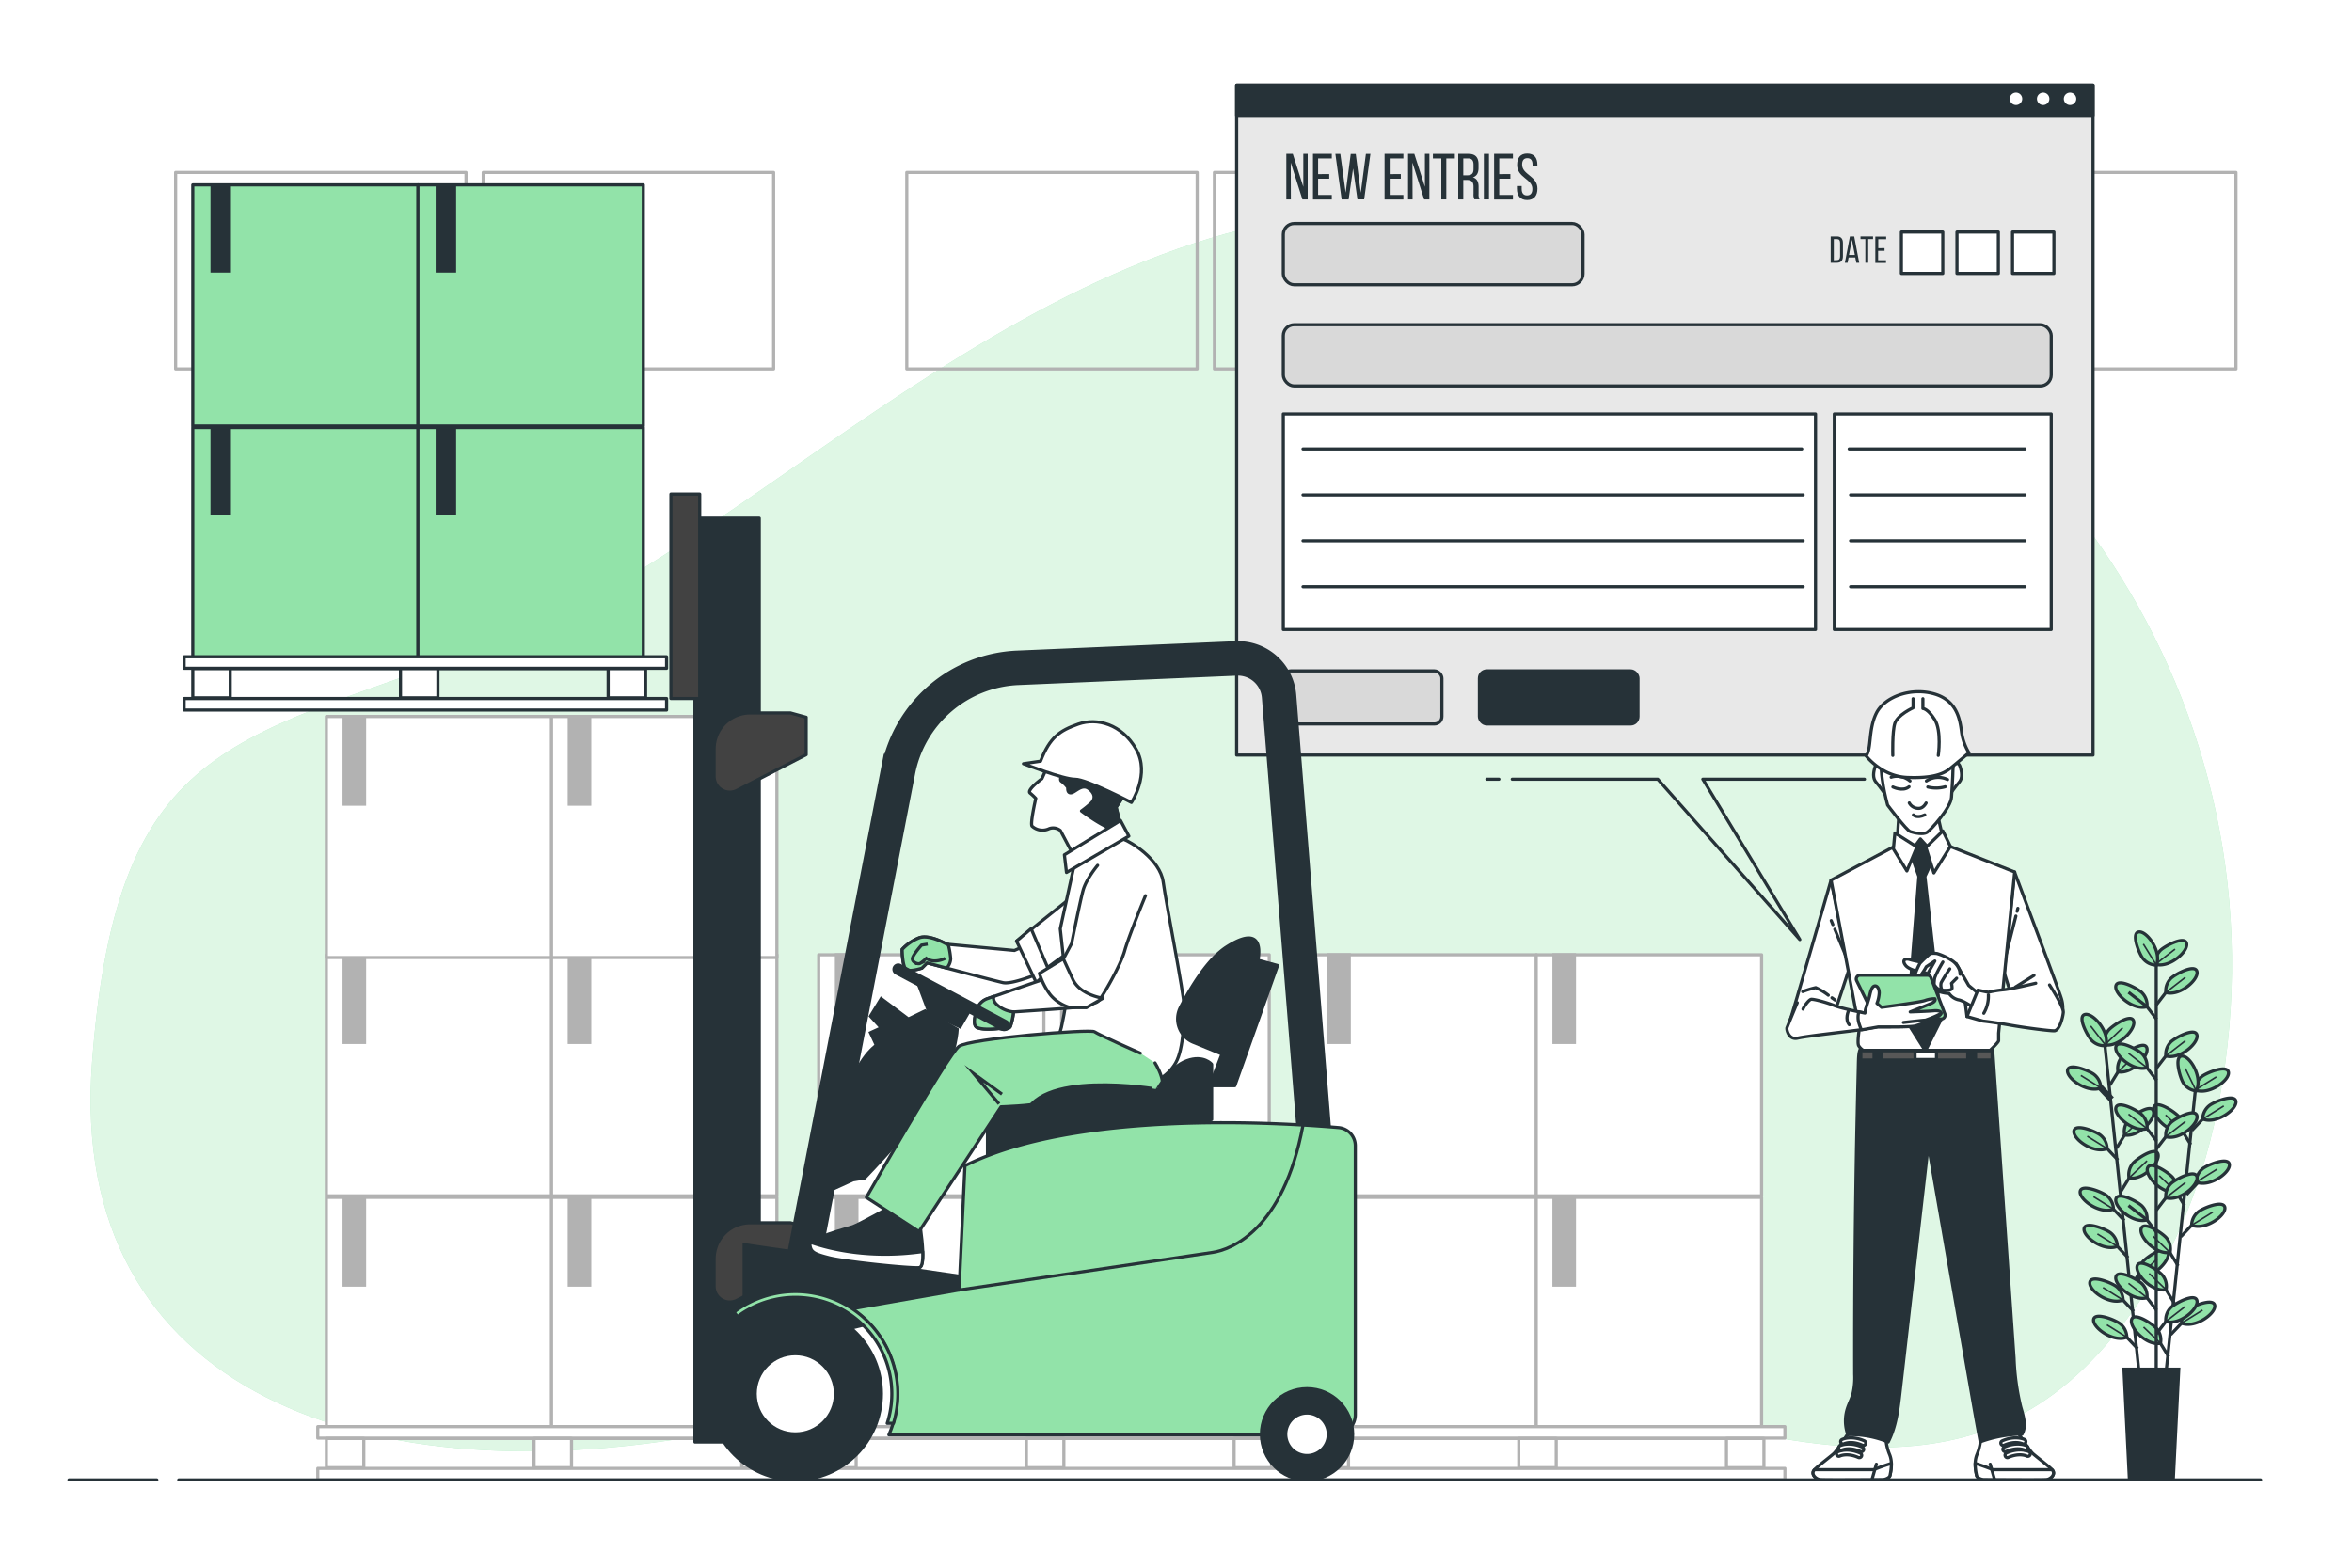 <svg class="animated" id="freepik_stories-new-entries" xmlns="http://www.w3.org/2000/svg" viewBox="0 0 750 500" version="1.1" xmlns:xlink="http://www.w3.org/1999/xlink" xmlns:svgjs="http://svgjs.com/svgjs"><style>svg#freepik_stories-new-entries:not(.animated) .animable {opacity: 0;}svg#freepik_stories-new-entries.animated #freepik--background-simple--inject-4 {animation: 1s 1 forwards cubic-bezier(.36,-0.01,.5,1.38) fadeIn,1.5s Infinite  linear shake;animation-delay: 0s,1s;}svg#freepik_stories-new-entries.animated #freepik--Boxes--inject-4 {animation: 1s 1 forwards cubic-bezier(.36,-0.01,.5,1.38) fadeIn;animation-delay: 0s;}svg#freepik_stories-new-entries.animated #freepik--Forklift--inject-4 {animation: 1s 1 forwards cubic-bezier(.36,-0.01,.5,1.38) slideDown,1.5s Infinite  linear floating;animation-delay: 0s,1s;}            @keyframes fadeIn {                0% {                    opacity: 0;                }                100% {                    opacity: 1;                }            }                    @keyframes shake {                10%, 90% {                    transform: translate3d(-1px, 0, 0);                  }                  20%, 80% {                    transform: translate3d(2px, 0, 0);                  }                  30%, 50%, 70% {                    transform: translate3d(-4px, 0, 0);                  }                  40%, 60% {                    transform: translate3d(4px, 0, 0);                  }            }                    @keyframes slideDown {                0% {                    opacity: 0;                    transform: translateY(-30px);                }                100% {                    opacity: 1;                    transform: translateY(0);                }            }                    @keyframes floating {                0% {                    opacity: 1;                    transform: translateY(0px);                }                50% {                    transform: translateY(-10px);                }                100% {                    opacity: 1;                    transform: translateY(0px);                }            }        </style><g id="freepik--background-simple--inject-4" class="animable" style="transform-origin: 370.307px 264.949px;"><path d="M709.61,338.9C726.28,215.42,642.7,100.6,520.48,76.38,503,72.92,483.66,70,462.35,67.89c-123-12-216,103-301,136s-124,29-132,135,89,139,199,118,102-76,228-31,183,55,228-14C697.28,392.06,705.84,366.85,709.61,338.9Z" style="fill: rgb(146, 227, 169); transform-origin: 370.307px 264.949px;" id="eli6qnnyo6erl" class="animable"></path><g id="el4h1tzy7hzjw"><path d="M709.61,338.9C726.28,215.42,642.7,100.6,520.48,76.38,503,72.92,483.66,70,462.35,67.89c-123-12-216,103-301,136s-124,29-132,135,89,139,199,118,102-76,228-31,183,55,228-14C697.28,392.06,705.84,366.85,709.61,338.9Z" style="fill: rgb(255, 255, 255); opacity: 0.7; transform-origin: 370.307px 264.949px;" class="animable"></path></g></g><g id="freepik--Plant--inject-4" class="animable" style="transform-origin: 686.141px 384.607px;"><line x1="671.25" y1="333.83" x2="682.15" y2="438.26" style="fill: none; stroke: rgb(38, 50, 56); stroke-miterlimit: 10; transform-origin: 676.7px 386.045px;" id="elpbtggp8j6l" class="animable"></line><line x1="680.4" y1="418.27" x2="675.46" y2="413.06" style="fill: none; stroke: rgb(38, 50, 56); stroke-miterlimit: 10; transform-origin: 677.93px 415.665px;" id="el3e2lz6modhe" class="animable"></line><path d="M677,414.62a5.59,5.59,0,0,0-2-4.19c-1.27-1.13-7.94-3.94-8.58-1.59C665.73,411.4,672.56,416.42,677,414.62Z" style="fill: rgb(146, 227, 169); stroke: rgb(38, 50, 56); stroke-miterlimit: 10; transform-origin: 671.686px 411.465px;" id="elgt4jwh1ziln" class="animable"></path><line x1="676.96" y1="414.62" x2="670.6" y2="410.66" style="fill: none; stroke: rgb(38, 50, 56); stroke-miterlimit: 10; stroke-width: 0.5px; transform-origin: 673.78px 412.64px;" id="elqrrailcykgh" class="animable"></line><line x1="681.64" y1="430.15" x2="676.69" y2="424.93" style="fill: none; stroke: rgb(38, 50, 56); stroke-miterlimit: 10; transform-origin: 679.165px 427.54px;" id="elr241p16o96i" class="animable"></line><path d="M678.2,426.5a5.62,5.62,0,0,0-2-4.2c-1.27-1.13-7.94-3.94-8.58-1.59C667,423.27,673.8,428.29,678.2,426.5Z" style="fill: rgb(146, 227, 169); stroke: rgb(38, 50, 56); stroke-miterlimit: 10; transform-origin: 672.89px 423.338px;" id="eldt3gfvv9cu" class="animable"></path><line x1="678.2" y1="426.5" x2="671.84" y2="422.54" style="fill: none; stroke: rgb(38, 50, 56); stroke-miterlimit: 10; stroke-width: 0.5px; transform-origin: 675.02px 424.52px;" id="elgxgo8n4ynsg" class="animable"></line><line x1="677.37" y1="389.29" x2="672.43" y2="384.08" style="fill: none; stroke: rgb(38, 50, 56); stroke-miterlimit: 10; transform-origin: 674.9px 386.685px;" id="elfz8cptntyld" class="animable"></line><path d="M673.93,385.64a5.6,5.6,0,0,0-2-4.19c-1.27-1.13-8-3.94-8.58-1.59C662.7,382.42,669.53,387.44,673.93,385.64Z" style="fill: rgb(146, 227, 169); stroke: rgb(38, 50, 56); stroke-miterlimit: 10; transform-origin: 668.618px 382.485px;" id="el10gbp2z8ki9" class="animable"></path><line x1="673.93" y1="385.64" x2="667.58" y2="381.68" style="fill: none; stroke: rgb(38, 50, 56); stroke-miterlimit: 10; stroke-width: 0.5px; transform-origin: 670.755px 383.66px;" id="el1actnrcl2wl" class="animable"></line><line x1="678.61" y1="401.17" x2="673.67" y2="395.95" style="fill: none; stroke: rgb(38, 50, 56); stroke-miterlimit: 10; transform-origin: 676.14px 398.56px;" id="el13ibk4gh1gm" class="animable"></line><path d="M675.17,397.52a5.63,5.63,0,0,0-2-4.2c-1.27-1.13-8-3.94-8.58-1.58C663.94,394.29,670.77,399.31,675.17,397.52Z" style="fill: rgb(146, 227, 169); stroke: rgb(38, 50, 56); stroke-miterlimit: 10; transform-origin: 669.858px 394.36px;" id="elch7oamijtjo" class="animable"></path><line x1="675.17" y1="397.52" x2="668.82" y2="393.56" style="fill: none; stroke: rgb(38, 50, 56); stroke-miterlimit: 10; stroke-width: 0.5px; transform-origin: 671.995px 395.54px;" id="elql7jcunvieh" class="animable"></line><line x1="675.36" y1="370" x2="670.42" y2="364.78" style="fill: none; stroke: rgb(38, 50, 56); stroke-miterlimit: 10; transform-origin: 672.89px 367.39px;" id="elvapqeat0rqs" class="animable"></line><path d="M671.92,366.35a5.59,5.59,0,0,0-2-4.19c-1.27-1.14-7.94-3.94-8.57-1.59C660.69,363.12,667.52,368.14,671.92,366.35Z" style="fill: rgb(146, 227, 169); stroke: rgb(38, 50, 56); stroke-miterlimit: 10; transform-origin: 666.613px 363.193px;" id="elemem2dear0m" class="animable"></path><line x1="671.92" y1="366.35" x2="665.57" y2="362.39" style="fill: none; stroke: rgb(38, 50, 56); stroke-miterlimit: 10; stroke-width: 0.5px; transform-origin: 668.745px 364.37px;" id="el9lpjxjht4ih" class="animable"></line><line x1="673.34" y1="350.63" x2="668.4" y2="345.41" style="fill: none; stroke: rgb(38, 50, 56); stroke-miterlimit: 10; stroke-width: 2px; transform-origin: 670.87px 348.02px;" id="els4zwplt5pgr" class="animable"></line><path d="M669.9,347a5.59,5.59,0,0,0-2-4.19c-1.27-1.13-7.94-3.94-8.58-1.59C658.67,343.75,665.5,348.77,669.9,347Z" style="fill: rgb(146, 227, 169); stroke: rgb(38, 50, 56); stroke-miterlimit: 10; transform-origin: 664.588px 343.84px;" id="eldq1bxm0jdpm" class="animable"></path><line x1="669.9" y1="346.97" x2="663.54" y2="343.01" style="fill: none; stroke: rgb(38, 50, 56); stroke-miterlimit: 10; stroke-width: 0.5px; transform-origin: 666.72px 344.99px;" id="el8c937a2dkux" class="animable"></line><line x1="679.57" y1="411.25" x2="683.32" y2="405.12" style="fill: none; stroke: rgb(38, 50, 56); stroke-miterlimit: 10; stroke-width: 2px; transform-origin: 681.445px 408.185px;" id="el5d6pa76w40e" class="animable"></line><path d="M682.18,407a5.58,5.58,0,0,1,1.06-4.51c1-1.37,7-5.49,8.06-3.32C692.5,401.49,686.85,407.81,682.18,407Z" style="fill: rgb(146, 227, 169); stroke: rgb(38, 50, 56); stroke-miterlimit: 10; transform-origin: 686.768px 402.811px;" id="elgujuwampggm" class="animable"></path><line x1="682.18" y1="406.96" x2="687.9" y2="401.49" style="fill: none; stroke: rgb(38, 50, 56); stroke-miterlimit: 10; stroke-width: 0.5px; transform-origin: 685.04px 404.225px;" id="elapk8t6pj8f9" class="animable"></line><line x1="676.3" y1="380" x2="680.06" y2="373.87" style="fill: none; stroke: rgb(38, 50, 56); stroke-miterlimit: 10; transform-origin: 678.18px 376.935px;" id="elg5w10s5mrke" class="animable"></line><path d="M678.91,375.71A5.62,5.62,0,0,1,680,371.2c1-1.37,7-5.49,8.07-3.32C689.24,370.24,683.59,376.56,678.91,375.71Z" style="fill: rgb(146, 227, 169); stroke: rgb(38, 50, 56); stroke-miterlimit: 10; transform-origin: 683.518px 371.524px;" id="elccbik1zzll" class="animable"></path><line x1="678.91" y1="375.71" x2="684.64" y2="370.24" style="fill: none; stroke: rgb(38, 50, 56); stroke-miterlimit: 10; stroke-width: 0.5px; transform-origin: 681.775px 372.975px;" id="eltrds29z32ht" class="animable"></line><line x1="674.87" y1="366.26" x2="678.63" y2="360.14" style="fill: none; stroke: rgb(38, 50, 56); stroke-miterlimit: 10; transform-origin: 676.75px 363.2px;" id="el30zv1bnhd48" class="animable"></line><path d="M677.48,362a5.6,5.6,0,0,1,1.06-4.5c1-1.37,7-5.5,8.06-3.33C687.8,356.5,682.16,362.82,677.48,362Z" style="fill: rgb(146, 227, 169); stroke: rgb(38, 50, 56); stroke-miterlimit: 10; transform-origin: 682.069px 357.812px;" id="elxzwl26hh8j" class="animable"></path><line x1="677.48" y1="361.97" x2="683.2" y2="356.51" style="fill: none; stroke: rgb(38, 50, 56); stroke-miterlimit: 10; stroke-width: 0.5px; transform-origin: 680.34px 359.24px;" id="elsni9mckpux" class="animable"></line><line x1="672.77" y1="346.13" x2="676.53" y2="340" style="fill: none; stroke: rgb(38, 50, 56); stroke-miterlimit: 10; transform-origin: 674.65px 343.065px;" id="el76fl5z1la8p" class="animable"></line><path d="M675.38,341.84a5.62,5.62,0,0,1,1.06-4.51c1-1.37,7-5.49,8.06-3.32C685.7,336.37,680.06,342.69,675.38,341.84Z" style="fill: rgb(146, 227, 169); stroke: rgb(38, 50, 56); stroke-miterlimit: 10; transform-origin: 679.969px 337.654px;" id="eloc8kw0tyie" class="animable"></path><line x1="675.38" y1="341.84" x2="681.1" y2="336.37" style="fill: none; stroke: rgb(38, 50, 56); stroke-miterlimit: 10; stroke-width: 0.5px; transform-origin: 678.24px 339.105px;" id="eltm2ek5mwua" class="animable"></line><path d="M671.16,333.25a5.6,5.6,0,0,1,1.06-4.5c1-1.37,7-5.5,8.06-3.33C681.49,327.78,675.84,334.1,671.16,333.25Z" style="fill: rgb(146, 227, 169); stroke: rgb(38, 50, 56); stroke-miterlimit: 10; transform-origin: 675.75px 329.065px;" id="elnd6j5cwo0am" class="animable"></path><line x1="671.16" y1="333.25" x2="676.88" y2="327.79" style="fill: none; stroke: rgb(38, 50, 56); stroke-miterlimit: 10; stroke-width: 0.5px; transform-origin: 674.02px 330.52px;" id="elmzs4yk7jee" class="animable"></line><path d="M671.49,333.49a5.58,5.58,0,0,1-4.37-1.53c-1.25-1.14-4.73-7.49-2.46-8.36C667.13,322.65,672.83,328.93,671.49,333.49Z" style="fill: rgb(146, 227, 169); stroke: rgb(38, 50, 56); stroke-miterlimit: 10; transform-origin: 667.8px 328.508px;" id="elx37mm4wfni" class="animable"></path><line x1="671.49" y1="333.49" x2="666.66" y2="327.23" style="fill: none; stroke: rgb(38, 50, 56); stroke-miterlimit: 10; stroke-width: 0.5px; transform-origin: 669.075px 330.36px;" id="el5qwtx9pwf0k" class="animable"></line><line x1="700" y1="348.21" x2="689.16" y2="452.65" style="fill: none; stroke: rgb(38, 50, 56); stroke-miterlimit: 10; transform-origin: 694.58px 400.43px;" id="el7fd9eveb92v" class="animable"></line><line x1="691.56" y1="432.73" x2="687.8" y2="426.6" style="fill: none; stroke: rgb(38, 50, 56); stroke-miterlimit: 10; transform-origin: 689.68px 429.665px;" id="elz0at71jw4" class="animable"></line><path d="M688.94,428.44a5.55,5.55,0,0,0-1.06-4.5c-1-1.37-7-5.49-8.06-3.32C678.62,423,684.27,429.3,688.94,428.44Z" style="fill: rgb(146, 227, 169); stroke: rgb(38, 50, 56); stroke-miterlimit: 10; transform-origin: 684.353px 424.26px;" id="elze25kmeza9k" class="animable"></path><line x1="688.94" y1="428.44" x2="683.54" y2="423.26" style="fill: none; stroke: rgb(38, 50, 56); stroke-miterlimit: 10; stroke-width: 0.5px; transform-origin: 686.24px 425.85px;" id="elclsp76dks5k" class="animable"></line><line x1="694.56" y1="403.75" x2="690.8" y2="397.62" style="fill: none; stroke: rgb(38, 50, 56); stroke-miterlimit: 10; transform-origin: 692.68px 400.685px;" id="el3v1n6wqgro8" class="animable"></line><path d="M692,399.46a5.55,5.55,0,0,0-1.06-4.5c-1-1.37-7-5.5-8.06-3.33C681.63,394,687.28,400.31,692,399.46Z" style="fill: rgb(146, 227, 169); stroke: rgb(38, 50, 56); stroke-miterlimit: 10; transform-origin: 687.406px 395.275px;" id="elk7angwl4f0q" class="animable"></path><line x1="691.95" y1="399.46" x2="686.55" y2="394.28" style="fill: none; stroke: rgb(38, 50, 56); stroke-miterlimit: 10; stroke-width: 0.5px; transform-origin: 689.25px 396.87px;" id="elocf1qac2del" class="animable"></line><line x1="693.33" y1="415.62" x2="689.57" y2="409.5" style="fill: none; stroke: rgb(38, 50, 56); stroke-miterlimit: 10; transform-origin: 691.45px 412.56px;" id="ela4o3bwoonn" class="animable"></line><path d="M690.72,411.34a5.62,5.62,0,0,0-1.06-4.51c-1-1.37-7-5.49-8.07-3.32C680.39,405.87,686,412.19,690.72,411.34Z" style="fill: rgb(146, 227, 169); stroke: rgb(38, 50, 56); stroke-miterlimit: 10; transform-origin: 686.126px 407.154px;" id="eln1d0ygcdk7a" class="animable"></path><line x1="690.72" y1="411.34" x2="685.32" y2="406.16" style="fill: none; stroke: rgb(38, 50, 56); stroke-miterlimit: 10; stroke-width: 0.5px; transform-origin: 688.02px 408.75px;" id="eljq4ca8k62td" class="animable"></line><line x1="696.57" y1="384.45" x2="692.81" y2="378.33" style="fill: none; stroke: rgb(38, 50, 56); stroke-miterlimit: 10; transform-origin: 694.69px 381.39px;" id="elpmreqvowyjc" class="animable"></line><path d="M694,380.17a5.58,5.58,0,0,0-1.06-4.51c-1-1.37-7-5.49-8.06-3.32C683.63,374.7,689.28,381,694,380.17Z" style="fill: rgb(146, 227, 169); stroke: rgb(38, 50, 56); stroke-miterlimit: 10; transform-origin: 689.406px 375.983px;" id="el2h2u8r7e3f5" class="animable"></path><line x1="693.95" y1="380.17" x2="688.55" y2="374.99" style="fill: none; stroke: rgb(38, 50, 56); stroke-miterlimit: 10; stroke-width: 0.5px; transform-origin: 691.25px 377.58px;" id="elldvzm8r34n" class="animable"></line><line x1="698.58" y1="365.08" x2="694.82" y2="358.95" style="fill: none; stroke: rgb(38, 50, 56); stroke-miterlimit: 10; transform-origin: 696.7px 362.015px;" id="eltrn0bd8wr98" class="animable"></line><path d="M696,360.79a5.55,5.55,0,0,0-1.06-4.5c-1-1.37-7-5.5-8.06-3.33C685.64,355.32,691.29,361.64,696,360.79Z" style="fill: rgb(146, 227, 169); stroke: rgb(38, 50, 56); stroke-miterlimit: 10; transform-origin: 691.408px 356.605px;" id="ell8l1j1qaqqd" class="animable"></path><line x1="695.96" y1="360.79" x2="690.56" y2="355.61" style="fill: none; stroke: rgb(38, 50, 56); stroke-miterlimit: 10; stroke-width: 0.5px; transform-origin: 693.26px 358.2px;" id="ell39sowuodys" class="animable"></line><line x1="692.19" y1="425.68" x2="697.13" y2="420.46" style="fill: none; stroke: rgb(38, 50, 56); stroke-miterlimit: 10; transform-origin: 694.66px 423.07px;" id="elr03kp3xg8x" class="animable"></line><path d="M695.63,422a5.62,5.62,0,0,1,2-4.19c1.27-1.13,7.94-3.94,8.58-1.59C706.86,418.79,700,423.82,695.63,422Z" style="fill: rgb(146, 227, 169); stroke: rgb(38, 50, 56); stroke-miterlimit: 10; transform-origin: 700.942px 418.849px;" id="elpj97oeg361s" class="animable"></path><line x1="695.63" y1="422.02" x2="702.35" y2="417.85" style="fill: none; stroke: rgb(38, 50, 56); stroke-miterlimit: 10; stroke-width: 0.5px; transform-origin: 698.99px 419.935px;" id="elystqldgpq79" class="animable"></line><line x1="695.43" y1="394.43" x2="700.37" y2="389.21" style="fill: none; stroke: rgb(38, 50, 56); stroke-miterlimit: 10; transform-origin: 697.9px 391.82px;" id="elf9hafdljsq" class="animable"></line><path d="M698.87,390.77a5.59,5.59,0,0,1,2-4.19c1.26-1.14,7.94-3.95,8.57-1.6C710.1,387.54,703.27,392.56,698.87,390.77Z" style="fill: rgb(146, 227, 169); stroke: rgb(38, 50, 56); stroke-miterlimit: 10; transform-origin: 704.177px 387.609px;" id="ell814m719nke" class="animable"></path><line x1="698.87" y1="390.77" x2="705.6" y2="386.6" style="fill: none; stroke: rgb(38, 50, 56); stroke-miterlimit: 10; stroke-width: 0.5px; transform-origin: 702.235px 388.685px;" id="ely48xde24hj" class="animable"></line><line x1="696.86" y1="380.69" x2="701.8" y2="375.47" style="fill: none; stroke: rgb(38, 50, 56); stroke-miterlimit: 10; stroke-width: 2px; transform-origin: 699.33px 378.08px;" id="elu2ugrkkkh1" class="animable"></line><path d="M700.3,377a5.57,5.57,0,0,1,2-4.19c1.27-1.13,7.94-3.94,8.58-1.59C711.53,373.8,704.7,378.83,700.3,377Z" style="fill: rgb(146, 227, 169); stroke: rgb(38, 50, 56); stroke-miterlimit: 10; transform-origin: 705.612px 373.851px;" id="el0pdjbifxuneh" class="animable"></path><line x1="700.3" y1="377.03" x2="707.02" y2="372.86" style="fill: none; stroke: rgb(38, 50, 56); stroke-miterlimit: 10; stroke-width: 0.5px; transform-origin: 703.66px 374.945px;" id="el9t08psrr73b" class="animable"></line><line x1="698.95" y1="360.56" x2="703.89" y2="355.34" style="fill: none; stroke: rgb(38, 50, 56); stroke-miterlimit: 10; transform-origin: 701.42px 357.95px;" id="el87w8m4txvqj" class="animable"></line><path d="M702.39,356.9a5.56,5.56,0,0,1,2-4.19c1.27-1.14,7.94-3.95,8.57-1.6C713.62,353.67,706.79,358.69,702.39,356.9Z" style="fill: rgb(146, 227, 169); stroke: rgb(38, 50, 56); stroke-miterlimit: 10; transform-origin: 707.697px 353.739px;" id="el1hqe8gl1d98" class="animable"></path><line x1="702.39" y1="356.9" x2="709.11" y2="352.73" style="fill: none; stroke: rgb(38, 50, 56); stroke-miterlimit: 10; stroke-width: 0.5px; transform-origin: 705.75px 354.815px;" id="el0f02kg2uxp76" class="animable"></line><path d="M700,347.63a5.6,5.6,0,0,1,2-4.19c1.27-1.14,7.94-3.95,8.58-1.6C711.26,344.4,704.43,349.42,700,347.63Z" style="fill: rgb(146, 227, 169); stroke: rgb(38, 50, 56); stroke-miterlimit: 10; transform-origin: 705.314px 344.469px;" id="eln5z0djqakml" class="animable"></path><line x1="700.03" y1="347.63" x2="706.75" y2="343.46" style="fill: none; stroke: rgb(38, 50, 56); stroke-miterlimit: 10; stroke-width: 0.5px; transform-origin: 703.39px 345.545px;" id="eln4fozw1hl6g" class="animable"></line><path d="M700.3,347.93a5.58,5.58,0,0,1-4-2.4c-1-1.37-3.09-8.3-.69-8.69C698.27,336.42,702.55,343.74,700.3,347.93Z" style="fill: rgb(146, 227, 169); stroke: rgb(38, 50, 56); stroke-miterlimit: 10; transform-origin: 697.716px 342.376px;" id="elfxr5ymv15k4" class="animable"></path><line x1="700.3" y1="347.93" x2="696.86" y2="340.8" style="fill: none; stroke: rgb(38, 50, 56); stroke-miterlimit: 10; stroke-width: 0.5px; transform-origin: 698.58px 344.365px;" id="eluh3l2ll9b7b" class="animable"></line><line x1="687.58" y1="305.69" x2="687.58" y2="437.75" style="fill: none; stroke: rgb(38, 50, 56); stroke-miterlimit: 10; transform-origin: 687.58px 371.72px;" id="elxcvf04in0m" class="animable"></line><line x1="687.69" y1="417.89" x2="683.31" y2="412.19" style="fill: none; stroke: rgb(38, 50, 56); stroke-miterlimit: 10; transform-origin: 685.5px 415.04px;" id="elo4cbsybhhj" class="animable"></line><path d="M684.64,413.9a5.59,5.59,0,0,0-1.52-4.37c-1.14-1.26-7.49-4.74-8.36-2.47C673.81,409.53,680.08,415.23,684.64,413.9Z" style="fill: rgb(146, 227, 169); stroke: rgb(38, 50, 56); stroke-miterlimit: 10; transform-origin: 679.664px 410.204px;" id="el2a1368vg3is" class="animable"></path><line x1="684.64" y1="413.9" x2="678.74" y2="409.3" style="fill: none; stroke: rgb(38, 50, 56); stroke-miterlimit: 10; stroke-width: 0.5px; transform-origin: 681.69px 411.6px;" id="el1dk0rz3fx4e" class="animable"></line><line x1="687.69" y1="393.08" x2="683.31" y2="387.37" style="fill: none; stroke: rgb(38, 50, 56); stroke-miterlimit: 10; transform-origin: 685.5px 390.225px;" id="elqdlrshcne4e" class="animable"></line><path d="M684.64,389.08a5.59,5.59,0,0,0-1.52-4.37c-1.14-1.26-7.49-4.74-8.36-2.47C673.81,384.71,680.08,390.41,684.64,389.08Z" style="fill: rgb(146, 227, 169); stroke: rgb(38, 50, 56); stroke-miterlimit: 10; transform-origin: 679.664px 385.384px;" id="elmjtohba203" class="animable"></path><line x1="684.64" y1="389.08" x2="678.74" y2="384.49" style="fill: none; stroke: rgb(38, 50, 56); stroke-miterlimit: 10; transform-origin: 681.69px 386.785px;" id="el6y8hlyoo8si" class="animable"></line><line x1="687.69" y1="363.94" x2="683.31" y2="358.24" style="fill: none; stroke: rgb(38, 50, 56); stroke-miterlimit: 10; transform-origin: 685.5px 361.09px;" id="elrpanfxrp4w" class="animable"></line><path d="M684.64,360a5.62,5.62,0,0,0-1.52-4.38c-1.14-1.25-7.49-4.74-8.36-2.47C673.81,355.57,680.08,361.28,684.64,360Z" style="fill: rgb(146, 227, 169); stroke: rgb(38, 50, 56); stroke-miterlimit: 10; transform-origin: 679.663px 356.292px;" id="ely0zum4lrd2l" class="animable"></path><line x1="684.64" y1="359.95" x2="678.74" y2="355.35" style="fill: none; stroke: rgb(38, 50, 56); stroke-miterlimit: 10; stroke-width: 0.5px; transform-origin: 681.69px 357.65px;" id="el3lrvj2hj4q9" class="animable"></line><line x1="687.69" y1="344.54" x2="683.31" y2="338.84" style="fill: none; stroke: rgb(38, 50, 56); stroke-miterlimit: 10; transform-origin: 685.5px 341.69px;" id="el47s6uvcbof5" class="animable"></line><path d="M684.64,340.55a5.59,5.59,0,0,0-1.52-4.37c-1.14-1.26-7.49-4.75-8.36-2.47C673.81,336.18,680.08,341.88,684.64,340.55Z" style="fill: rgb(146, 227, 169); stroke: rgb(38, 50, 56); stroke-miterlimit: 10; transform-origin: 679.664px 336.852px;" id="eli9t7g1uxwh9" class="animable"></path><line x1="684.64" y1="340.55" x2="678.74" y2="335.95" style="fill: none; stroke: rgb(38, 50, 56); stroke-miterlimit: 10; stroke-width: 0.5px; transform-origin: 681.69px 338.25px;" id="elxwnqcva8pws" class="animable"></line><line x1="687.69" y1="325.06" x2="683.31" y2="319.36" style="fill: none; stroke: rgb(38, 50, 56); stroke-miterlimit: 10; transform-origin: 685.5px 322.21px;" id="elg350qvkwp8o" class="animable"></line><path d="M684.64,321.07a5.59,5.59,0,0,0-1.52-4.37c-1.14-1.26-7.49-4.75-8.36-2.47C673.81,316.7,680.08,322.4,684.64,321.07Z" style="fill: rgb(146, 227, 169); stroke: rgb(38, 50, 56); stroke-miterlimit: 10; transform-origin: 679.664px 317.372px;" id="elts528oxkdyr" class="animable"></path><line x1="684.64" y1="321.07" x2="678.74" y2="316.47" style="fill: none; stroke: rgb(38, 50, 56); stroke-miterlimit: 10; transform-origin: 681.69px 318.77px;" id="elzqth1y4d7u" class="animable"></line><line x1="687.59" y1="425.47" x2="691.96" y2="419.77" style="fill: none; stroke: rgb(38, 50, 56); stroke-miterlimit: 10; transform-origin: 689.775px 422.62px;" id="elwavfresjf69" class="animable"></line><path d="M690.63,421.48a5.59,5.59,0,0,1,1.52-4.37c1.14-1.26,7.49-4.75,8.36-2.47C701.47,417.11,695.19,422.81,690.63,421.48Z" style="fill: rgb(146, 227, 169); stroke: rgb(38, 50, 56); stroke-miterlimit: 10; transform-origin: 695.607px 417.782px;" id="el6twq337o6ma" class="animable"></path><line x1="690.63" y1="421.48" x2="696.89" y2="416.63" style="fill: none; stroke: rgb(38, 50, 56); stroke-miterlimit: 10; stroke-width: 0.5px; transform-origin: 693.76px 419.055px;" id="el4bda2dqo55l" class="animable"></line><line x1="687.59" y1="386" x2="691.96" y2="380.3" style="fill: none; stroke: rgb(38, 50, 56); stroke-miterlimit: 10; transform-origin: 689.775px 383.15px;" id="elbz6057psit7" class="animable"></line><path d="M690.63,382a5.59,5.59,0,0,1,1.52-4.37c1.14-1.26,7.49-4.75,8.36-2.47C701.47,377.64,695.19,383.34,690.63,382Z" style="fill: rgb(146, 227, 169); stroke: rgb(38, 50, 56); stroke-miterlimit: 10; transform-origin: 695.607px 378.303px;" id="elh90jzsmqosc" class="animable"></path><line x1="690.63" y1="382.01" x2="696.89" y2="377.16" style="fill: none; stroke: rgb(38, 50, 56); stroke-miterlimit: 10; stroke-width: 0.5px; transform-origin: 693.76px 379.585px;" id="elk7b9nqbzw3p" class="animable"></line><line x1="687.59" y1="366.52" x2="691.96" y2="360.82" style="fill: none; stroke: rgb(38, 50, 56); stroke-miterlimit: 10; transform-origin: 689.775px 363.67px;" id="eletvzq0bbq1d" class="animable"></line><path d="M690.63,362.53a5.59,5.59,0,0,1,1.52-4.37c1.14-1.26,7.49-4.75,8.36-2.48C701.47,358.16,695.19,363.86,690.63,362.53Z" style="fill: rgb(146, 227, 169); stroke: rgb(38, 50, 56); stroke-miterlimit: 10; transform-origin: 695.607px 358.829px;" id="eli2ge9p4u49q" class="animable"></path><line x1="690.63" y1="362.53" x2="696.89" y2="357.68" style="fill: none; stroke: rgb(38, 50, 56); stroke-miterlimit: 10; stroke-width: 0.5px; transform-origin: 693.76px 360.105px;" id="elgwurhrknjfv" class="animable"></line><line x1="687.59" y1="340.77" x2="691.96" y2="335.07" style="fill: none; stroke: rgb(38, 50, 56); stroke-miterlimit: 10; transform-origin: 689.775px 337.92px;" id="elm89fug7kk2" class="animable"></line><path d="M690.63,336.78a5.59,5.59,0,0,1,1.52-4.37c1.14-1.26,7.49-4.75,8.36-2.47C701.47,332.41,695.19,338.11,690.63,336.78Z" style="fill: rgb(146, 227, 169); stroke: rgb(38, 50, 56); stroke-miterlimit: 10; transform-origin: 695.607px 333.082px;" id="el4u15jgzqqdr" class="animable"></path><line x1="690.63" y1="336.78" x2="696.89" y2="331.93" style="fill: none; stroke: rgb(38, 50, 56); stroke-miterlimit: 10; stroke-width: 0.5px; transform-origin: 693.76px 334.355px;" id="elgjyyazm81dj" class="animable"></line><line x1="687.59" y1="320.53" x2="691.96" y2="314.82" style="fill: none; stroke: rgb(38, 50, 56); stroke-miterlimit: 10; transform-origin: 689.775px 317.675px;" id="elroe3yw6tcy" class="animable"></line><path d="M690.63,316.54a5.61,5.61,0,0,1,1.52-4.38c1.14-1.26,7.49-4.74,8.36-2.47C701.47,312.16,695.19,317.87,690.63,316.54Z" style="fill: rgb(146, 227, 169); stroke: rgb(38, 50, 56); stroke-miterlimit: 10; transform-origin: 695.607px 312.839px;" id="elir1n69skhw" class="animable"></path><line x1="690.63" y1="316.54" x2="696.89" y2="311.69" style="fill: none; stroke: rgb(38, 50, 56); stroke-miterlimit: 10; stroke-width: 0.5px; transform-origin: 693.76px 314.115px;" id="el2qjii8gear6" class="animable"></line><path d="M687.33,307.56a5.62,5.62,0,0,1,1.52-4.38c1.14-1.25,7.49-4.74,8.36-2.47C698.16,303.18,691.89,308.89,687.33,307.56Z" style="fill: rgb(146, 227, 169); stroke: rgb(38, 50, 56); stroke-miterlimit: 10; transform-origin: 692.307px 303.859px;" id="elzxiguhzd17a" class="animable"></path><line x1="687.33" y1="307.56" x2="693.58" y2="302.71" style="fill: none; stroke: rgb(38, 50, 56); stroke-miterlimit: 10; stroke-width: 0.5px; transform-origin: 690.455px 305.135px;" id="el9ngh7xkmei6" class="animable"></line><path d="M687.63,307.83a5.63,5.63,0,0,1-4.19-2c-1.13-1.26-3.93-7.94-1.58-8.57C684.42,296.59,689.43,303.43,687.63,307.83Z" style="fill: rgb(146, 227, 169); stroke: rgb(38, 50, 56); stroke-miterlimit: 10; transform-origin: 684.48px 302.522px;" id="elizbnhclf52" class="animable"></path><line x1="687.63" y1="307.83" x2="683.47" y2="301.09" style="fill: none; stroke: rgb(38, 50, 56); stroke-miterlimit: 10; stroke-width: 0.5px; transform-origin: 685.55px 304.46px;" id="eleuif1mca6a9" class="animable"></line><polygon points="693.01 472 679.03 472 677.28 436.68 694.76 436.68 693.01 472" style="fill: rgb(38, 50, 56); stroke: rgb(38, 50, 56); stroke-miterlimit: 10; transform-origin: 686.02px 454.34px;" id="el05wwfi5t9gj5" class="animable"></polygon></g><g id="freepik--Windows--inject-4" class="animable" style="transform-origin: 384.5px 86.33px;"><rect x="56" y="55" width="92.6" height="62.66" style="fill: none; stroke: rgb(178, 178, 178); stroke-linecap: round; stroke-linejoin: round; transform-origin: 102.3px 86.33px;" id="el9k68x6z2su" class="animable"></rect><rect x="154.09" y="55" width="92.6" height="62.66" style="fill: none; stroke: rgb(178, 178, 178); stroke-linecap: round; stroke-linejoin: round; transform-origin: 200.39px 86.33px;" id="elv9g17uadtq" class="animable"></rect><rect x="289.15" y="55" width="92.6" height="62.66" style="fill: none; stroke: rgb(178, 178, 178); stroke-linecap: round; stroke-linejoin: round; transform-origin: 335.45px 86.33px;" id="eldd6pikm2u6q" class="animable"></rect><rect x="387.25" y="55" width="92.6" height="62.66" style="fill: none; stroke: rgb(178, 178, 178); stroke-linecap: round; stroke-linejoin: round; transform-origin: 433.55px 86.33px;" id="elfrv1ndbnv8" class="animable"></rect><rect x="522.31" y="55" width="92.6" height="62.66" style="fill: none; stroke: rgb(178, 178, 178); stroke-linecap: round; stroke-linejoin: round; transform-origin: 568.61px 86.33px;" id="ell3y96qxen6" class="animable"></rect><rect x="620.4" y="55" width="92.6" height="62.66" style="fill: none; stroke: rgb(178, 178, 178); stroke-linecap: round; stroke-linejoin: round; transform-origin: 666.7px 86.33px;" id="el7uf9shv9c5l" class="animable"></rect></g><g id="freepik--Boxes--inject-4" class="animable" style="transform-origin: 335.245px 350.255px;"><rect x="418.07" y="381.9" width="71.86" height="76.89" style="fill: rgb(255, 255, 255); stroke: rgb(178, 178, 178); stroke-linecap: round; stroke-linejoin: round; transform-origin: 454px 420.345px;" id="elo19s01422g" class="animable"></rect><rect x="423.72" y="381.9" width="6.53" height="27.97" style="fill: rgb(178, 178, 178); stroke: rgb(178, 178, 178); stroke-miterlimit: 10; transform-origin: 426.985px 395.885px;" id="elcdiodqfyrc7" class="animable"></rect><rect x="489.87" y="381.9" width="71.86" height="76.89" style="fill: rgb(255, 255, 255); stroke: rgb(178, 178, 178); stroke-linecap: round; stroke-linejoin: round; transform-origin: 525.8px 420.345px;" id="el13prufpvsm3h" class="animable"></rect><rect x="495.52" y="381.9" width="6.53" height="27.97" style="fill: rgb(178, 178, 178); stroke: rgb(178, 178, 178); stroke-miterlimit: 10; transform-origin: 498.785px 395.885px;" id="elhnrxk3s8kui" class="animable"></rect><rect x="418.07" y="304.51" width="71.86" height="76.89" style="fill: rgb(255, 255, 255); stroke: rgb(178, 178, 178); stroke-linecap: round; stroke-linejoin: round; transform-origin: 454px 342.955px;" id="elsx7103duq4a" class="animable"></rect><rect x="423.72" y="304.51" width="6.53" height="27.97" style="fill: rgb(178, 178, 178); stroke: rgb(178, 178, 178); stroke-miterlimit: 10; transform-origin: 426.985px 318.495px;" id="el3bcusqwa0r4" class="animable"></rect><rect x="489.87" y="304.51" width="71.86" height="76.89" style="fill: rgb(255, 255, 255); stroke: rgb(178, 178, 178); stroke-linecap: round; stroke-linejoin: round; transform-origin: 525.8px 342.955px;" id="elm1c2hujsdkl" class="animable"></rect><rect x="495.52" y="304.51" width="6.53" height="27.97" style="fill: rgb(178, 178, 178); stroke: rgb(178, 178, 178); stroke-miterlimit: 10; transform-origin: 498.785px 318.495px;" id="eledxqval7t7v" class="animable"></rect><rect x="415.32" y="468.33" width="153.85" height="3.67" style="fill: rgb(255, 255, 255); stroke: rgb(178, 178, 178); stroke-linecap: round; stroke-linejoin: round; transform-origin: 492.245px 470.165px;" id="eleidqawqs25q" class="animable"></rect><rect x="415.32" y="455.01" width="153.85" height="3.67" style="fill: rgb(255, 255, 255); stroke: rgb(178, 178, 178); stroke-linecap: round; stroke-linejoin: round; transform-origin: 492.245px 456.845px;" id="eluk887coeida" class="animable"></rect><rect x="418.07" y="458.79" width="11.94" height="9.32" style="fill: rgb(255, 255, 255); stroke: rgb(178, 178, 178); stroke-linecap: round; stroke-linejoin: round; transform-origin: 424.04px 463.45px;" id="ely217l5sye2g" class="animable"></rect><rect x="484.3" y="458.79" width="11.94" height="9.32" style="fill: rgb(255, 255, 255); stroke: rgb(178, 178, 178); stroke-linecap: round; stroke-linejoin: round; transform-origin: 490.27px 463.45px;" id="el750haxr6y8" class="animable"></rect><rect x="550.53" y="458.79" width="11.94" height="9.32" style="fill: rgb(255, 255, 255); stroke: rgb(178, 178, 178); stroke-linecap: round; stroke-linejoin: round; transform-origin: 556.5px 463.45px;" id="el2vo7wo4jf4i" class="animable"></rect><rect x="261.07" y="381.9" width="71.86" height="76.89" style="fill: rgb(255, 255, 255); stroke: rgb(178, 178, 178); stroke-linecap: round; stroke-linejoin: round; transform-origin: 297px 420.345px;" id="elj434bl4suw" class="animable"></rect><rect x="266.72" y="381.9" width="6.53" height="27.97" style="fill: rgb(178, 178, 178); stroke: rgb(178, 178, 178); stroke-miterlimit: 10; transform-origin: 269.985px 395.885px;" id="elnshn79knriq" class="animable"></rect><rect x="332.87" y="381.9" width="71.86" height="76.89" style="fill: rgb(255, 255, 255); stroke: rgb(178, 178, 178); stroke-linecap: round; stroke-linejoin: round; transform-origin: 368.8px 420.345px;" id="el066svtqq3y5" class="animable"></rect><rect x="338.52" y="381.9" width="6.53" height="27.97" style="fill: rgb(178, 178, 178); stroke: rgb(178, 178, 178); stroke-miterlimit: 10; transform-origin: 341.785px 395.885px;" id="elal5rj35l1m8" class="animable"></rect><rect x="261.07" y="304.51" width="71.86" height="76.89" style="fill: rgb(255, 255, 255); stroke: rgb(178, 178, 178); stroke-linecap: round; stroke-linejoin: round; transform-origin: 297px 342.955px;" id="eltx9tejov49c" class="animable"></rect><rect x="266.72" y="304.51" width="6.53" height="27.97" style="fill: rgb(178, 178, 178); stroke: rgb(178, 178, 178); stroke-miterlimit: 10; transform-origin: 269.985px 318.495px;" id="elbytswtg0i2" class="animable"></rect><rect x="332.87" y="304.51" width="71.86" height="76.89" style="fill: rgb(255, 255, 255); stroke: rgb(178, 178, 178); stroke-linecap: round; stroke-linejoin: round; transform-origin: 368.8px 342.955px;" id="elewyiven8ytq" class="animable"></rect><rect x="338.52" y="304.51" width="6.53" height="27.97" style="fill: rgb(178, 178, 178); stroke: rgb(178, 178, 178); stroke-miterlimit: 10; transform-origin: 341.785px 318.495px;" id="elsbscn7v4zz" class="animable"></rect><rect x="258.32" y="468.33" width="153.85" height="3.67" style="fill: rgb(255, 255, 255); stroke: rgb(178, 178, 178); stroke-linecap: round; stroke-linejoin: round; transform-origin: 335.245px 470.165px;" id="elqssuatn1qx" class="animable"></rect><rect x="258.32" y="455.01" width="153.85" height="3.67" style="fill: rgb(255, 255, 255); stroke: rgb(178, 178, 178); stroke-linecap: round; stroke-linejoin: round; transform-origin: 335.245px 456.845px;" id="el1mly62luoyk" class="animable"></rect><rect x="261.07" y="458.79" width="11.94" height="9.32" style="fill: rgb(255, 255, 255); stroke: rgb(178, 178, 178); stroke-linecap: round; stroke-linejoin: round; transform-origin: 267.04px 463.45px;" id="elcmyu82rknrb" class="animable"></rect><rect x="327.3" y="458.79" width="11.94" height="9.32" style="fill: rgb(255, 255, 255); stroke: rgb(178, 178, 178); stroke-linecap: round; stroke-linejoin: round; transform-origin: 333.27px 463.45px;" id="elw41hcz60yia" class="animable"></rect><rect x="393.53" y="458.79" width="11.94" height="9.32" style="fill: rgb(255, 255, 255); stroke: rgb(178, 178, 178); stroke-linecap: round; stroke-linejoin: round; transform-origin: 399.5px 463.45px;" id="el21p0gmb5ho3" class="animable"></rect><rect x="104.07" y="381.9" width="71.86" height="76.89" style="fill: rgb(255, 255, 255); stroke: rgb(178, 178, 178); stroke-linecap: round; stroke-linejoin: round; transform-origin: 140px 420.345px;" id="elga8f8fuvci9" class="animable"></rect><rect x="109.72" y="381.9" width="6.53" height="27.97" style="fill: rgb(178, 178, 178); stroke: rgb(178, 178, 178); stroke-miterlimit: 10; transform-origin: 112.985px 395.885px;" id="elhxv1oe728he" class="animable"></rect><rect x="175.87" y="381.9" width="71.86" height="76.89" style="fill: rgb(255, 255, 255); stroke: rgb(178, 178, 178); stroke-linecap: round; stroke-linejoin: round; transform-origin: 211.8px 420.345px;" id="elnqwkkexrlg" class="animable"></rect><rect x="181.52" y="381.9" width="6.53" height="27.97" style="fill: rgb(178, 178, 178); stroke: rgb(178, 178, 178); stroke-miterlimit: 10; transform-origin: 184.785px 395.885px;" id="el7951alibz3h" class="animable"></rect><rect x="104.07" y="304.51" width="71.86" height="76.89" style="fill: rgb(255, 255, 255); stroke: rgb(178, 178, 178); stroke-linecap: round; stroke-linejoin: round; transform-origin: 140px 342.955px;" id="el4rcttlka7vi" class="animable"></rect><rect x="109.72" y="304.51" width="6.53" height="27.97" style="fill: rgb(178, 178, 178); stroke: rgb(178, 178, 178); stroke-miterlimit: 10; transform-origin: 112.985px 318.495px;" id="el8jdo54jsqf8" class="animable"></rect><rect x="175.87" y="304.51" width="71.86" height="76.89" style="fill: rgb(255, 255, 255); stroke: rgb(178, 178, 178); stroke-linecap: round; stroke-linejoin: round; transform-origin: 211.8px 342.955px;" id="elstpp7wmgsif" class="animable"></rect><rect x="181.52" y="304.51" width="6.53" height="27.97" style="fill: rgb(178, 178, 178); stroke: rgb(178, 178, 178); stroke-miterlimit: 10; transform-origin: 184.785px 318.495px;" id="elp5e6w4mh71" class="animable"></rect><rect x="104.07" y="228.51" width="71.86" height="76.89" style="fill: rgb(255, 255, 255); stroke: rgb(178, 178, 178); stroke-linecap: round; stroke-linejoin: round; transform-origin: 140px 266.955px;" id="elfjaxk9f7bhr" class="animable"></rect><rect x="109.72" y="228.51" width="6.53" height="27.97" style="fill: rgb(178, 178, 178); stroke: rgb(178, 178, 178); stroke-miterlimit: 10; transform-origin: 112.985px 242.495px;" id="el37g9imdvugt" class="animable"></rect><rect x="175.87" y="228.51" width="71.86" height="76.89" style="fill: rgb(255, 255, 255); stroke: rgb(178, 178, 178); stroke-linecap: round; stroke-linejoin: round; transform-origin: 211.8px 266.955px;" id="el50tkdrzkejt" class="animable"></rect><rect x="181.52" y="228.51" width="6.53" height="27.97" style="fill: rgb(178, 178, 178); stroke: rgb(178, 178, 178); stroke-miterlimit: 10; transform-origin: 184.785px 242.495px;" id="el8zdfw4g9qjb" class="animable"></rect><rect x="101.32" y="468.33" width="153.85" height="3.67" style="fill: rgb(255, 255, 255); stroke: rgb(178, 178, 178); stroke-linecap: round; stroke-linejoin: round; transform-origin: 178.245px 470.165px;" id="eltiq4z6ylcd" class="animable"></rect><rect x="101.32" y="455.01" width="153.85" height="3.67" style="fill: rgb(255, 255, 255); stroke: rgb(178, 178, 178); stroke-linecap: round; stroke-linejoin: round; transform-origin: 178.245px 456.845px;" id="el8ut4kpw3h3" class="animable"></rect><rect x="104.07" y="458.79" width="11.94" height="9.32" style="fill: rgb(255, 255, 255); stroke: rgb(178, 178, 178); stroke-linecap: round; stroke-linejoin: round; transform-origin: 110.04px 463.45px;" id="elo7iy6qtkgzs" class="animable"></rect><rect x="170.3" y="458.79" width="11.94" height="9.32" style="fill: rgb(255, 255, 255); stroke: rgb(178, 178, 178); stroke-linecap: round; stroke-linejoin: round; transform-origin: 176.27px 463.45px;" id="elvo8d780oxo" class="animable"></rect><rect x="236.53" y="458.79" width="11.94" height="9.32" style="fill: rgb(255, 255, 255); stroke: rgb(178, 178, 178); stroke-linecap: round; stroke-linejoin: round; transform-origin: 242.5px 463.45px;" id="elk1kxb3yh8g" class="animable"></rect></g><g id="freepik--Screen--inject-4" class="animable" style="transform-origin: 530.88px 163.41px;"><rect x="394.34" y="27.15" width="273.08" height="213.67" style="fill: rgb(232, 232, 232); stroke: rgb(38, 50, 56); stroke-linecap: round; stroke-linejoin: round; transform-origin: 530.88px 133.985px;" id="el0mwsdfj6y4e" class="animable"></rect><rect x="394.34" y="27.15" width="273.08" height="9.67" style="fill: rgb(38, 50, 56); stroke: rgb(38, 50, 56); stroke-linecap: round; stroke-linejoin: round; transform-origin: 530.88px 31.985px;" id="el26rxuq9cscr" class="animable"></rect><path d="M645.34,31.57A2.48,2.48,0,1,0,642.87,34,2.48,2.48,0,0,0,645.34,31.57Z" style="fill: rgb(255, 255, 255); stroke: rgb(38, 50, 56); stroke-linecap: round; stroke-linejoin: round; transform-origin: 642.861px 31.52px;" id="eldfhwt3bnzod" class="animable"></path><path d="M654,31.57A2.48,2.48,0,1,0,651.48,34,2.48,2.48,0,0,0,654,31.57Z" style="fill: rgb(255, 255, 255); stroke: rgb(38, 50, 56); stroke-linecap: round; stroke-linejoin: round; transform-origin: 651.52px 31.52px;" id="ela1d51adn9ri" class="animable"></path><path d="M662.57,31.57A2.48,2.48,0,1,0,660.09,34,2.48,2.48,0,0,0,662.57,31.57Z" style="fill: rgb(255, 255, 255); stroke: rgb(38, 50, 56); stroke-linecap: round; stroke-linejoin: round; transform-origin: 660.091px 31.52px;" id="ellzk6jt7liu" class="animable"></path><path d="M411.63,63.61h-1.45V49.07h2.06l3.36,10.51V49.07H417V63.61h-1.69l-3.72-11.76Z" style="fill: rgb(38, 50, 56); transform-origin: 413.59px 56.34px;" id="elvvt7u0in2f" class="animable"></path><path d="M423.87,55.51V57h-3.55v5.18h4.36v1.47h-6V49.07h6v1.47h-4.36v5Z" style="fill: rgb(38, 50, 56); transform-origin: 421.68px 56.36px;" id="elegfwd2pr71" class="animable"></path><path d="M430.05,63.61h-2.23l-2-14.54h1.58l1.7,12.38,1.62-12.36h1.6l1.6,12.38,1.64-12.4H437l-2,14.54h-2.14l-1.39-9.87Z" style="fill: rgb(38, 50, 56); transform-origin: 431.41px 56.34px;" id="eln3kzkngale" class="animable"></path><path d="M446.69,55.51V57h-3.55v5.18h4.37v1.47h-6V49.07h6v1.47h-4.37v5Z" style="fill: rgb(38, 50, 56); transform-origin: 444.51px 56.36px;" id="el37egg9a66ej" class="animable"></path><path d="M450.44,63.61H449V49.07H451l3.37,10.51V49.07h1.43V63.61h-1.68l-3.72-11.76Z" style="fill: rgb(38, 50, 56); transform-origin: 452.4px 56.34px;" id="elcc6215z0bjo" class="animable"></path><path d="M459.6,63.61V50.54h-2.68V49.07h7v1.47H461.2V63.61Z" style="fill: rgb(38, 50, 56); transform-origin: 460.42px 56.34px;" id="el4oy98if0ur6" class="animable"></path><path d="M468.23,49.07c2.28,0,3.24,1.16,3.24,3.32v1.18c0,1.6-.56,2.6-1.81,3,1.33.39,1.83,1.47,1.83,3v2.27a3.63,3.63,0,0,0,.29,1.74h-1.64a3.76,3.76,0,0,1-.27-1.77V59.56c0-1.64-.77-2.16-2.12-2.16h-1.14v6.21H465V49.07Zm-.42,6.85c1.29,0,2.06-.41,2.06-2V52.54c0-1.31-.48-2-1.68-2h-1.58v5.38Z" style="fill: rgb(38, 50, 56); transform-origin: 468.39px 56.34px;" id="elwq3nsdr178" class="animable"></path><path d="M474.8,49.07V63.61h-1.63V49.07Z" style="fill: rgb(38, 50, 56); transform-origin: 473.985px 56.34px;" id="eln2vde707m6d" class="animable"></path><path d="M481.63,55.51V57h-3.55v5.18h4.36v1.47h-6V49.07h6v1.47h-4.36v5Z" style="fill: rgb(38, 50, 56); transform-origin: 479.44px 56.36px;" id="el97nnlpcbi6k" class="animable"></path><path d="M490.24,52.56V53H488.7v-.48c0-1.31-.5-2.07-1.66-2.07s-1.67.76-1.67,2.05c0,3.27,4.89,3.58,4.89,7.67,0,2.2-1.06,3.64-3.28,3.64s-3.27-1.44-3.27-3.64v-.83h1.52v.91c0,1.31.54,2.08,1.7,2.08s1.71-.77,1.71-2.08c0-3.24-4.86-3.55-4.86-7.64,0-2.25,1-3.64,3.22-3.64S490.24,50.35,490.24,52.56Z" style="fill: rgb(38, 50, 56); transform-origin: 486.985px 56.39px;" id="elegxxs28e0nq" class="animable"></path><rect x="409.22" y="71.29" width="95.58" height="19.53" rx="3.49" style="fill: rgb(217, 217, 217); stroke: rgb(38, 50, 56); stroke-linecap: round; stroke-linejoin: round; transform-origin: 457.01px 81.055px;" id="elhud0mm1yiap" class="animable"></rect><rect x="409.22" y="213.97" width="50.57" height="16.93" rx="2.36" style="fill: rgb(217, 217, 217); stroke: rgb(38, 50, 56); stroke-linecap: round; stroke-linejoin: round; transform-origin: 434.505px 222.435px;" id="el94kb52q5wrv" class="animable"></rect><rect x="471.75" y="213.97" width="50.57" height="16.93" rx="2.36" style="fill: rgb(38, 50, 56); stroke: rgb(38, 50, 56); stroke-linecap: round; stroke-linejoin: round; transform-origin: 497.035px 222.435px;" id="elxk8dgycucsr" class="animable"></rect><rect x="409.22" y="103.56" width="244.87" height="19.53" rx="3.49" style="fill: rgb(217, 217, 217); stroke: rgb(38, 50, 56); stroke-linecap: round; stroke-linejoin: round; transform-origin: 531.655px 113.325px;" id="elgjpq57lx0si" class="animable"></rect><rect x="584.92" y="132.02" width="69.17" height="68.76" style="fill: rgb(255, 255, 255); stroke: rgb(38, 50, 56); stroke-linecap: round; stroke-linejoin: round; transform-origin: 619.505px 166.4px;" id="elek2au3y1e1f" class="animable"></rect><rect x="409.22" y="132.02" width="169.7" height="68.76" style="fill: rgb(255, 255, 255); stroke: rgb(38, 50, 56); stroke-linecap: round; stroke-linejoin: round; transform-origin: 494.07px 166.4px;" id="elr9zs69fd3o" class="animable"></rect><line x1="589.66" y1="143.18" x2="645.72" y2="143.18" style="fill: none; stroke: rgb(38, 50, 56); stroke-linecap: round; stroke-linejoin: round; transform-origin: 617.69px 143.18px;" id="elq48z0hxopwn" class="animable"></line><line x1="415.5" y1="143.18" x2="574.54" y2="143.18" style="fill: none; stroke: rgb(38, 50, 56); stroke-linecap: round; stroke-linejoin: round; transform-origin: 495.02px 143.18px;" id="elfe4fldysogb" class="animable"></line><line x1="590.11" y1="157.83" x2="645.72" y2="157.83" style="fill: none; stroke: rgb(38, 50, 56); stroke-linecap: round; stroke-linejoin: round; transform-origin: 617.915px 157.83px;" id="el70v677ni1j6" class="animable"></line><line x1="415.5" y1="157.83" x2="574.98" y2="157.83" style="fill: none; stroke: rgb(38, 50, 56); stroke-linecap: round; stroke-linejoin: round; transform-origin: 495.24px 157.83px;" id="el7f5zem0nw9c" class="animable"></line><line x1="590.11" y1="172.48" x2="645.72" y2="172.48" style="fill: none; stroke: rgb(38, 50, 56); stroke-linecap: round; stroke-linejoin: round; transform-origin: 617.915px 172.48px;" id="elbu9vpaxzer" class="animable"></line><line x1="415.5" y1="172.48" x2="574.98" y2="172.48" style="fill: none; stroke: rgb(38, 50, 56); stroke-linecap: round; stroke-linejoin: round; transform-origin: 495.24px 172.48px;" id="elux0t76gpeel" class="animable"></line><line x1="590.11" y1="187.13" x2="645.72" y2="187.13" style="fill: none; stroke: rgb(38, 50, 56); stroke-linecap: round; stroke-linejoin: round; transform-origin: 617.915px 187.13px;" id="elt1gsn0gg1fa" class="animable"></line><line x1="415.5" y1="187.13" x2="574.98" y2="187.13" style="fill: none; stroke: rgb(38, 50, 56); stroke-linecap: round; stroke-linejoin: round; transform-origin: 495.24px 187.13px;" id="el6n7l3u118iu" class="animable"></line><path d="M585.76,75.41c1.31,0,1.91.79,1.91,2.09v4.23c0,1.29-.6,2.08-1.91,2.08h-2v-8.4Zm0,7.55c.67,0,1-.42,1-1.19V77.45c0-.77-.32-1.19-1-1.19h-1V83Z" style="fill: rgb(38, 50, 56); transform-origin: 585.715px 79.61px;" id="elsxjrp2yocnk" class="animable"></path><path d="M589.48,82.12l-.32,1.69h-.87l1.61-8.4h1.36l1.6,8.4h-.93l-.33-1.69Zm.12-.81h1.87l-.94-4.84Z" style="fill: rgb(38, 50, 56); transform-origin: 590.575px 79.61px;" id="elf1vre4m0pvf" class="animable"></path><path d="M594.82,83.81V76.26h-1.55v-.85h4v.85h-1.54v7.55Z" style="fill: rgb(38, 50, 56); transform-origin: 595.27px 79.61px;" id="el9ksmrvffscc" class="animable"></path><path d="M600.94,79.13V80h-2.05v3h2.52v.85H598v-8.4h3.46v.85h-2.52v2.87Z" style="fill: rgb(38, 50, 56); transform-origin: 599.73px 79.65px;" id="elq5d0qdxardb" class="animable"></path><rect x="606.31" y="74.01" width="13.2" height="13.2" style="fill: rgb(255, 255, 255); stroke: rgb(38, 50, 56); stroke-linecap: round; stroke-linejoin: round; transform-origin: 612.91px 80.61px;" id="elj7dlhxnj1ms" class="animable"></rect><rect x="624.03" y="74.01" width="13.2" height="13.2" style="fill: rgb(255, 255, 255); stroke: rgb(38, 50, 56); stroke-linecap: round; stroke-linejoin: round; transform-origin: 630.63px 80.61px;" id="el3mjsnrouo85" class="animable"></rect><rect x="641.75" y="74.01" width="13.2" height="13.2" style="fill: rgb(255, 255, 255); stroke: rgb(38, 50, 56); stroke-linecap: round; stroke-linejoin: round; transform-origin: 648.35px 80.61px;" id="elfhtvlfmll97" class="animable"></rect><polyline points="482.22 248.52 528.63 248.52 573.92 299.67 542.99 248.52 594.54 248.52" style="fill: none; stroke: rgb(38, 50, 56); stroke-linecap: round; stroke-linejoin: round; transform-origin: 538.38px 274.095px;" id="eln8hs3amtm2" class="animable"></polyline><line x1="474.13" y1="248.52" x2="477.97" y2="248.52" style="fill: rgb(255, 255, 255); stroke: rgb(38, 50, 56); stroke-linecap: round; stroke-linejoin: round; transform-origin: 476.05px 248.52px;" id="el2hvcc590vox" class="animable"></line></g><g id="freepik--Character--inject-4" class="animable" style="transform-origin: 613.865px 346.304px;"><path d="M590.79,454.84s-4.73,7.61-6.08,8.8-4.74,3.72-6.09,5.07.33,3.05,1.86,3.21,20,0,20,0,2-.33,2.2-1.35,1-4.06-.17-6.76a16.29,16.29,0,0,1-1.19-5.76l.34-.84-.34-2Z" style="fill: rgb(255, 255, 255); stroke: rgb(38, 50, 56); stroke-linecap: round; stroke-linejoin: round; transform-origin: 590.629px 463.416px;" id="elgv098cn780q" class="animable"></path><path d="M580.48,471.92c1.52.17,20,0,20,0s2-.33,2.2-1.35a17.84,17.84,0,0,0,.44-3.83c-2.79.83-5.62,2-5.62,2H578.62C577.26,470.06,579,471.76,580.48,471.92Z" style="fill: rgb(255, 255, 255); stroke: rgb(38, 50, 56); stroke-linecap: round; stroke-linejoin: round; transform-origin: 590.624px 469.368px;" id="elnkny9p51w" class="animable"></path><line x1="598.33" y1="466.99" x2="597.03" y2="471.56" style="fill: rgb(255, 255, 255); stroke: rgb(38, 50, 56); stroke-linecap: round; stroke-linejoin: round; transform-origin: 597.68px 469.275px;" id="el7z5wxryif5p" class="animable"></line><path d="M592.89,464.91a.81.81,0,0,1-.31-.06c-3.51-1.56-5.8-.5-5.89-.45a.75.75,0,0,1-1-.35.75.75,0,0,1,.34-1c.12-.06,3-1.44,7.17.42a.75.75,0,0,1,.39,1A.76.76,0,0,1,592.89,464.91Z" style="fill: rgb(255, 255, 255); stroke: rgb(38, 50, 56); stroke-linecap: round; stroke-linejoin: round; transform-origin: 589.636px 463.706px;" id="el9bq9bg9a7lw" class="animable"></path><path d="M593.54,463a.85.85,0,0,1-.31-.06c-3.5-1.56-5.79-.5-5.89-.45a.76.76,0,0,1-.67-1.36c.12-.06,3-1.44,7.18.42a.76.76,0,0,1-.31,1.45Z" style="fill: rgb(255, 255, 255); stroke: rgb(38, 50, 56); stroke-linecap: round; stroke-linejoin: round; transform-origin: 590.293px 461.791px;" id="elrzfhxpzvoi8" class="animable"></path><path d="M594.19,461a.8.8,0,0,1-.3-.06c-3.51-1.57-5.8-.5-5.9-.45a.76.76,0,0,1-.67-1.36c.12-.06,3-1.44,7.18.42a.76.76,0,0,1,.39,1A.78.78,0,0,1,594.19,461Z" style="fill: rgb(255, 255, 255); stroke: rgb(38, 50, 56); stroke-linecap: round; stroke-linejoin: round; transform-origin: 590.949px 459.791px;" id="el0jqzrvueipzi" class="animable"></path><path d="M642.17,454.84s4.73,7.61,6.09,8.8,4.73,3.72,6.09,5.07-.34,3.05-1.87,3.21-20,0-20,0-2-.33-2.19-1.35-1-4.06.16-6.76a16.29,16.29,0,0,0,1.19-5.76l-.34-.84.34-2Z" style="fill: rgb(255, 255, 255); stroke: rgb(38, 50, 56); stroke-linecap: round; stroke-linejoin: round; transform-origin: 642.342px 463.416px;" id="elcnbwaiikl3j" class="animable"></path><path d="M652.48,471.92c-1.52.17-20,0-20,0s-2-.33-2.19-1.35a17.06,17.06,0,0,1-.45-3.83c2.79.83,5.62,2,5.62,2h18.85C655.7,470.06,654,471.76,652.48,471.92Z" style="fill: rgb(255, 255, 255); stroke: rgb(38, 50, 56); stroke-linecap: round; stroke-linejoin: round; transform-origin: 642.332px 469.368px;" id="el3bpvuv6v5x4" class="animable"></path><line x1="634.63" y1="466.99" x2="635.94" y2="471.56" style="fill: rgb(255, 255, 255); stroke: rgb(38, 50, 56); stroke-linecap: round; stroke-linejoin: round; transform-origin: 635.285px 469.275px;" id="elmebfs3zp4zc" class="animable"></line><path d="M640.07,464.91a.81.81,0,0,0,.31-.06c3.51-1.56,5.8-.5,5.89-.45A.76.76,0,0,0,647,463c-.12-.06-3-1.44-7.18.42a.75.75,0,0,0-.39,1A.76.76,0,0,0,640.07,464.91Z" style="fill: rgb(255, 255, 255); stroke: rgb(38, 50, 56); stroke-linecap: round; stroke-linejoin: round; transform-origin: 643.392px 463.681px;" id="el4h4m1klok6a" class="animable"></path><path d="M639.42,463a.85.85,0,0,0,.31-.06c3.51-1.56,5.79-.5,5.89-.45a.76.76,0,0,0,.67-1.36c-.12-.06-3-1.44-7.18.42a.76.76,0,0,0,.31,1.45Z" style="fill: rgb(255, 255, 255); stroke: rgb(38, 50, 56); stroke-linecap: round; stroke-linejoin: round; transform-origin: 642.667px 461.791px;" id="elu2ctz7azcf" class="animable"></path><path d="M638.77,461a.8.8,0,0,0,.3-.06c3.51-1.57,5.8-.5,5.9-.45a.76.76,0,0,0,.67-1.36c-.12-.06-3-1.44-7.18.42a.76.76,0,0,0,.31,1.45Z" style="fill: rgb(255, 255, 255); stroke: rgb(38, 50, 56); stroke-linecap: round; stroke-linejoin: round; transform-origin: 642.017px 459.791px;" id="elmr5v2swg2c" class="animable"></path><path d="M644.78,450.17c-.14-.51-.29-1-.43-1.51a78,78,0,0,1-2.11-15.4q-3.5-50.46-7-100.93c.08,1.14-33.19.44-36.16.39-6.78-.1-6.35,1.73-6.52,8.3s-.32,13.42-.46,20.13q-.76,38.6-.67,77.19a22.63,22.63,0,0,1-.57,6.26c-.46,1.61-1.28,3.09-1.78,4.68a13,13,0,0,0,.16,8.3,31.14,31.14,0,0,1,12.86,2.34c2.5-4.88,3.16-10.46,3.78-15.91l9-78.84,11.56,66.44L628.6,444c.92,5.29,1.84,10.59,2.85,15.87a39.92,39.92,0,0,1,13.33-2.46C646,455.27,645.46,452.66,644.78,450.17Z" style="fill: rgb(38, 50, 56); stroke: rgb(38, 50, 56); stroke-linecap: round; stroke-linejoin: round; transform-origin: 616.992px 396.125px;" id="elb8v2naa8co" class="animable"></path><rect x="600.08" y="335.12" width="27.39" height="2.96" style="fill: rgb(87, 87, 87); stroke: rgb(38, 50, 56); stroke-linecap: round; stroke-linejoin: round; transform-origin: 613.775px 336.6px;" id="elb2khxblr0an" class="animable"></rect><rect x="629.96" y="335.12" width="5.29" height="2.96" style="fill: rgb(87, 87, 87); stroke: rgb(38, 50, 56); stroke-linecap: round; stroke-linejoin: round; transform-origin: 632.605px 336.6px;" id="el5ej6dufe41e" class="animable"></rect><rect x="593.39" y="335.12" width="4.2" height="2.96" style="fill: rgb(87, 87, 87); stroke: rgb(38, 50, 56); stroke-linecap: round; stroke-linejoin: round; transform-origin: 595.49px 336.6px;" id="el6obocf0e50r" class="animable"></rect><rect x="610.66" y="335.43" width="6.85" height="2.49" style="fill: rgb(255, 255, 255); stroke: rgb(38, 50, 56); stroke-linecap: round; stroke-linejoin: round; transform-origin: 614.085px 336.675px;" id="el2wgbpeqpmwm" class="animable"></rect><path d="M583.89,280.68s-12.62,43.88-13.17,45,2.75.55,5.85,1.1,7.5-1.83,8-2.75,5.12-15.17,5.12-15.17Z" style="fill: rgb(255, 255, 255); stroke: rgb(38, 50, 56); stroke-linecap: round; stroke-linejoin: round; transform-origin: 580.175px 303.771px;" id="el1tbwxtbur3b" class="animable"></path><line x1="584.46" y1="294.9" x2="583.94" y2="293.63" style="fill: rgb(255, 255, 255); stroke: rgb(38, 50, 56); stroke-linecap: round; stroke-linejoin: round; transform-origin: 584.2px 294.265px;" id="el939wnnc418t" class="animable"></line><line x1="588.6" y1="304.91" x2="585.07" y2="296.37" style="fill: rgb(255, 255, 255); stroke: rgb(38, 50, 56); stroke-linecap: round; stroke-linejoin: round; transform-origin: 586.835px 300.64px;" id="elyvz7ftnqa1" class="animable"></line><path d="M584.16,318.24l1,.72" style="fill: rgb(255, 255, 255); stroke: rgb(38, 50, 56); stroke-linecap: round; stroke-linejoin: round; transform-origin: 584.66px 318.6px;" id="el9ii61m9zxzf" class="animable"></path><path d="M574.84,316.26A29.88,29.88,0,0,1,579,315a19.8,19.8,0,0,1,4,2.4" style="fill: rgb(255, 255, 255); stroke: rgb(38, 50, 56); stroke-linecap: round; stroke-linejoin: round; transform-origin: 578.92px 316.2px;" id="el3jx1iaygb5t" class="animable"></path><path d="M642.4,278.12s14.44,38.58,14.81,40a10,10,0,0,1,.55,4c-.19,1.64-2.74,2.74-3.29,2.74s-4.57-2.56-6.22-3.29-6.58-3.11-6.58-3.11l-2.56-8.23Z" style="fill: rgb(255, 255, 255); stroke: rgb(38, 50, 56); stroke-linecap: round; stroke-linejoin: round; transform-origin: 648.446px 301.49px;" id="elidhha4fnchg" class="animable"></path><line x1="643.21" y1="290.64" x2="643.45" y2="289.7" style="fill: rgb(255, 255, 255); stroke: rgb(38, 50, 56); stroke-linecap: round; stroke-linejoin: round; transform-origin: 643.33px 290.17px;" id="elnzu4j77w0n" class="animable"></line><line x1="639.76" y1="304.21" x2="642.82" y2="292.17" style="fill: rgb(255, 255, 255); stroke: rgb(38, 50, 56); stroke-linecap: round; stroke-linejoin: round; transform-origin: 641.29px 298.19px;" id="ela12jh2g720l" class="animable"></line><line x1="648.61" y1="311.09" x2="642.71" y2="314.78" style="fill: rgb(255, 255, 255); stroke: rgb(38, 50, 56); stroke-linecap: round; stroke-linejoin: round; transform-origin: 645.66px 312.935px;" id="el1q6toi2587l" class="animable"></line><polygon points="605.01 267.39 605.61 258.1 617.44 258.1 619.84 268.44 611.9 275.48 605.01 267.39" style="fill: rgb(255, 255, 255); stroke: rgb(38, 50, 56); stroke-linecap: round; stroke-linejoin: round; transform-origin: 612.425px 266.79px;" id="ellnaradb2x5" class="animable"></polygon><path d="M604.55,269.71l-20.66,11,9,47.54s-.73,4.39-.19,5.3a4.7,4.7,0,0,0,1.47,1.46h40.41s2.74-2.56,2.74-3.1V329.5l5.12-51.38L621.94,270Z" style="fill: rgb(255, 255, 255); stroke: rgb(38, 50, 56); stroke-linecap: round; stroke-linejoin: round; transform-origin: 613.165px 302.36px;" id="elz6q4w9w7qip" class="animable"></path><polygon points="609.18 271.88 611.89 279.53 608.22 326.09 613.96 335.18 618.91 325.29 613.8 279.53 616.99 272.67 612.37 267.57 609.18 271.88" style="fill: rgb(38, 50, 56); stroke: rgb(38, 50, 56); stroke-linecap: round; stroke-linejoin: round; transform-origin: 613.565px 301.375px;" id="elaz6evn3gr3j" class="animable"></polygon><polygon points="604.24 265.66 603.76 270.76 608.06 277.78 611.25 270.12 604.24 265.66" style="fill: rgb(255, 255, 255); stroke: rgb(38, 50, 56); stroke-linecap: round; stroke-linejoin: round; transform-origin: 607.505px 271.72px;" id="eli1odhq4u56" class="animable"></polygon><polygon points="614.12 270.28 616.67 278.41 621.94 269.96 619.54 265.02 614.12 270.28" style="fill: rgb(255, 255, 255); stroke: rgb(38, 50, 56); stroke-linecap: round; stroke-linejoin: round; transform-origin: 618.03px 271.715px;" id="elf75zqha83w8" class="animable"></polygon><polygon points="627.22 324.2 626.49 318.53 631.43 319.44 627.22 324.2" style="fill: rgb(255, 255, 255); stroke: rgb(38, 50, 56); stroke-linecap: round; stroke-linejoin: round; transform-origin: 628.96px 321.365px;" id="el695po5npi33" class="animable"></polygon><path d="M613.69,307a31.35,31.35,0,0,1-4.57-.92c-1.65-.54-2.74.19-1.46,1.83s5.85,2.38,6.4,2.38c0,0,.91,4.75,3.47,5.67a13.43,13.43,0,0,0,4,.91,5,5,0,0,0,2.93,2c1.65.19,5.48,2.93,5.48,2.93l1.83-4.21-4-3.29-4-6.95-3.84-1.28L616.62,305Z" style="fill: rgb(255, 255, 255); stroke: rgb(38, 50, 56); stroke-linecap: round; stroke-linejoin: round; transform-origin: 619.434px 313.4px;" id="elmsox07nc1x" class="animable"></path><path d="M623.93,312l-1.64,1.64a7,7,0,0,1,.18,1.46c0,.74-1.28.74-2.2.74a4.75,4.75,0,0,1-2.74-.74c-.73-.54-3.66-3.1-3.66-3.1l3.11-5.49-2.74,1.83a18.88,18.88,0,0,1-2.38,3.47c-1.09,1.1-1.46-.18-1.46-.18a22.89,22.89,0,0,1,1.83-4.39,41.21,41.21,0,0,1,3.29-3.11,7.22,7.22,0,0,1,2.19,0,17.86,17.86,0,0,1,4.94,2.38,6.17,6.17,0,0,1,2.2,2.93,5.92,5.92,0,0,1,.18,1.28" style="fill: rgb(255, 255, 255); stroke: rgb(38, 50, 56); stroke-linecap: round; stroke-linejoin: round; transform-origin: 617.715px 309.945px;" id="elyyzisf5u68h" class="animable"></path><path d="M619.18,315.6a3.45,3.45,0,0,1-.19-2.19,50.17,50.17,0,0,1,2.75-4.39" style="fill: none; stroke: rgb(38, 50, 56); stroke-linecap: round; stroke-linejoin: round; transform-origin: 620.316px 312.31px;" id="el2jr2dfh7t25" class="animable"></path><path d="M617.53,315.05s-.29-.33-.62-.79-.06-1.29-.06-1.89c0-1.1,2.69-5.54,2.69-5.54" style="fill: none; stroke: rgb(38, 50, 56); stroke-linecap: round; stroke-linejoin: round; transform-origin: 618.143px 310.94px;" id="el32fv17sblg" class="animable"></path><path d="M653.55,314.14s4.57,6.95,4.39,8.78-1.28,5.85-2.92,5.85-9-.92-14.08-1.83-8.6-1.28-8.6-1.28l-5.12-1.46,3.48-8.41,3.32.69a33.14,33.14,0,0,1,4.83-.8c2.38-.19,10.31-2.09,10.31-2.09" style="fill: rgb(255, 255, 255); stroke: rgb(38, 50, 56); stroke-linecap: round; stroke-linejoin: round; transform-origin: 642.583px 321.18px;" id="el2q4h1p5dkg2" class="animable"></path><path d="M634.05,317.31a10.66,10.66,0,0,1-1.46,5.85" style="fill: none; stroke: rgb(38, 50, 56); stroke-linecap: round; stroke-linejoin: round; transform-origin: 633.325px 320.235px;" id="el04d66q1ghb1r" class="animable"></path><path d="M573.1,319.81s-3.11,7.49-3.29,8,.55,4,3.47,3.29,18.47-2.37,20.48-2.74l5.12-.91h4c1.83,0,7,0,8.05-.37l4.39-1.46c1.09-.37,3.47-1.83,3.65-2.38s-.54-1.09-2.37-.91-7.5.36-7.5.36,5.12-2,6.77-2.74,1.09-1.46,1.09-1.46a9.42,9.42,0,0,0-3.11.55c-1.28.55-13.89,2.19-13.89,2.19L598.52,320a10.84,10.84,0,0,0,.73-3.29c0-1.46-.73-2.56-1.65-2.19s-1.28,2.56-1.46,3.29-1.1,3.65-1.1,3.65l-.36,1.65s-7.5-1.46-9.7-2.38-6.76-2.19-7.49-2-2.2,2.2-2.56,3.11" style="fill: rgb(255, 255, 255); stroke: rgb(38, 50, 56); stroke-linecap: round; stroke-linejoin: round; transform-origin: 594.391px 322.821px;" id="elz9bxllhuora" class="animable"></path><path d="M589.43,322.43s-1.22,2.68.25,4.39" style="fill: none; stroke: rgb(38, 50, 56); stroke-linecap: round; stroke-linejoin: round; transform-origin: 589.317px 324.625px;" id="elf61m2znlvwm" class="animable"></path><path d="M592.05,312.8l5.56,11.31a1.21,1.21,0,0,0,1.09.68L619,325a1.23,1.23,0,0,0,1.16-1.67l-4.42-11.52a1.22,1.22,0,0,0-1.14-.78H593.15A1.22,1.22,0,0,0,592.05,312.8Z" style="fill: rgb(146, 227, 169); stroke: rgb(38, 50, 56); stroke-linecap: round; stroke-linejoin: round; transform-origin: 606.08px 318.015px;" id="el57ugpynl02" class="animable"></path><path d="M616.62,322.37c-1.83.18-7.5.36-7.5.36s5.12-2,6.77-2.74,1.09-1.46,1.09-1.46a9.42,9.42,0,0,0-3.11.55c-1.28.55-13.89,2.19-13.89,2.19L598.52,320a10.84,10.84,0,0,0,.73-3.29c0-1.46-.73-2.56-1.65-2.19s-1.28,2.56-1.46,3.29-1.1,3.65-1.1,3.65l-.36,1.65-1.94-.39a6.41,6.41,0,0,0,.11,3.86,17.22,17.22,0,0,0,.71,1.86l.2,0,5.12-.91h4c1.83,0,7,0,8.05-.37l4.39-1.46c1.09-.37,3.47-1.83,3.65-2.38S618.45,322.19,616.62,322.37Z" style="fill: rgb(255, 255, 255); stroke: rgb(38, 50, 56); stroke-linecap: round; stroke-linejoin: round; transform-origin: 605.746px 321.444px;" id="elcj4lg0dvfum" class="animable"></path><path d="M618.3,323.57a35.38,35.38,0,0,1-4.34,1.8c-.54,0-7,.73-7,.73" style="fill: none; stroke: rgb(38, 50, 56); stroke-linecap: round; stroke-linejoin: round; transform-origin: 612.63px 324.835px;" id="elst8zbciaat" class="animable"></path><path d="M589.19,457.62a3.86,3.86,0,0,1,.17-.52c-.07.12-.15.23-.23.35Z" style="fill: rgb(255, 255, 255); stroke: rgb(38, 50, 56); stroke-linecap: round; stroke-linejoin: round; transform-origin: 589.245px 457.36px;" id="elvn84j2trbwh" class="animable"></path><path d="M600.21,243.84s-1.64-1.2-2.24.6-.9,3.74.3,5.09,2.84,3.75,2.84,3.75Z" style="fill: rgb(255, 255, 255); stroke: rgb(38, 50, 56); stroke-linecap: round; stroke-linejoin: round; transform-origin: 599.278px 248.364px;" id="ellydyo5zii4b" class="animable"></path><path d="M622.76,243.84s1.64-1.2,2.24.6.9,3.74-.3,5.09-2.84,3.75-2.84,3.75Z" style="fill: rgb(255, 255, 255); stroke: rgb(38, 50, 56); stroke-linecap: round; stroke-linejoin: round; transform-origin: 623.693px 248.364px;" id="elhkptnuczxo9" class="animable"></path><path d="M601.91,256.76s6,8.05,7.26,8.47c1.45.48,4.11,1,5.32.24s7.62-7.9,7.8-11.21,1.33-16.25-.54-19.52-5.81-8-16.21-4.6C605.54,230.14,595.62,233.29,601.91,256.76Z" style="fill: rgb(255, 255, 255); stroke: rgb(38, 50, 56); stroke-linecap: round; stroke-linejoin: round; transform-origin: 611.313px 247.409px;" id="elpm1p1tb1l3t" class="animable"></path><path d="M608.83,256.09a3.29,3.29,0,0,0,3.07,1.72c1.44,0,2.29-1.7,2.29-1.7" style="fill: none; stroke: rgb(38, 50, 56); stroke-linecap: round; stroke-linejoin: round; transform-origin: 611.51px 256.952px;" id="ele4lmkm49zj" class="animable"></path><path d="M610.14,259.9s1,1.21,3.63,0" style="fill: none; stroke: rgb(38, 50, 56); stroke-linecap: round; stroke-linejoin: round; transform-origin: 611.955px 260.169px;" id="elic5l8ajhn4e" class="animable"></path><path d="M603.6,251s3.2,1.58,5.15-.07" style="fill: none; stroke: rgb(38, 50, 56); stroke-linecap: round; stroke-linejoin: round; transform-origin: 606.175px 251.306px;" id="elz6hlonnt7bp" class="animable"></path><path d="M614.73,251a10.7,10.7,0,0,0,5.55-.07" style="fill: none; stroke: rgb(38, 50, 56); stroke-linecap: round; stroke-linejoin: round; transform-origin: 617.505px 251.131px;" id="elhojjuvnzuab" class="animable"></path><path d="M609.05,249.08a6.36,6.36,0,0,0-6-1.2" style="fill: none; stroke: rgb(38, 50, 56); stroke-linecap: round; stroke-linejoin: round; transform-origin: 606.05px 248.334px;" id="eldlf7ml8jb9" class="animable"></path><path d="M614.29,249.08a6.79,6.79,0,0,1,6.74-.45" style="fill: none; stroke: rgb(38, 50, 56); stroke-linecap: round; stroke-linejoin: round; transform-origin: 617.66px 248.511px;" id="el1hapbz21v0n" class="animable"></path><path d="M595.05,241.06s4.92,6.56,13.12,6.89,11.56-1.15,13.61-2.79,6.07-5.08,6.07-5.08a17.32,17.32,0,0,1-2.3-6.23c-.49-3.45-1-10.17-8.53-12.47s-16.07.82-18.69,6.07S596.85,238.93,595.05,241.06Z" style="fill: rgb(255, 255, 255); stroke: rgb(38, 50, 56); stroke-linecap: round; stroke-linejoin: round; transform-origin: 611.45px 234.305px;" id="el28dts1vs9cu" class="animable"></path><path d="M603.57,240.93s-.22-7.59.67-10.27,5.8-4.91,5.8-4.91v-2.9" style="fill: rgb(255, 255, 255); stroke: rgb(38, 50, 56); stroke-linecap: round; stroke-linejoin: round; transform-origin: 606.793px 231.89px;" id="el84ft43os8e9" class="animable"></path><path d="M618.08,240.93s1.11-7.81-1.12-11.39-3.79-3.57-3.79-3.57v-3.12" style="fill: rgb(255, 255, 255); stroke: rgb(38, 50, 56); stroke-linecap: round; stroke-linejoin: round; transform-origin: 615.763px 231.89px;" id="elb38vhfvy41" class="animable"></path></g><g id="freepik--Forklift--inject-4" class="animable animator-active" style="transform-origin: 248.038px 271.146px;"><rect x="221.6" y="165.27" width="20.51" height="294.66" style="fill: rgb(38, 50, 56); stroke: rgb(38, 50, 56); stroke-linecap: round; stroke-linejoin: round; transform-origin: 231.855px 312.6px;" id="elfnb684lyig7" class="animable"></rect><path d="M252.06,227.38H239.2a11.48,11.48,0,0,0-11.48,11.48v8.72a5,5,0,0,0,7.35,4.48l22-11.36V228.76Z" style="fill: rgb(66, 66, 66); stroke: rgb(38, 50, 56); stroke-linecap: round; stroke-linejoin: round; transform-origin: 242.395px 240.013px;" id="el08bxeipodv4k" class="animable"></path><path d="M252.06,390H239.2a11.48,11.48,0,0,0-11.48,11.48v8.72a5,5,0,0,0,7.35,4.48l22-11.36V391.33Z" style="fill: rgb(66, 66, 66); stroke: rgb(38, 50, 56); stroke-linecap: round; stroke-linejoin: round; transform-origin: 242.395px 402.633px;" id="elivst2c9sg7h" class="animable"></path><rect x="213.94" y="157.57" width="9.18" height="65.21" style="fill: rgb(66, 66, 66); stroke: rgb(38, 50, 56); stroke-linecap: round; stroke-linejoin: round; transform-origin: 218.53px 190.175px;" id="el8ivgb8x0vj" class="animable"></rect><rect x="314.89" y="347.4" width="70.9" height="32.49" style="fill: rgb(38, 50, 56); stroke: rgb(38, 50, 56); stroke-linecap: round; stroke-linejoin: round; transform-origin: 350.34px 363.645px;" id="elphog0cht21s" class="animable"></rect><path d="M255.79,404l30.59-158.11A40.64,40.64,0,0,1,324.51,213l69.66-3a13.18,13.18,0,0,1,13.7,12.1l12,149.6" style="fill: none; stroke: rgb(38, 50, 56); stroke-miterlimit: 10; stroke-width: 11px; transform-origin: 337.83px 306.994px;" id="elkjka28wnrq" class="animable"></path><polygon points="310.5 407.7 237.3 396.98 237.3 431.95 315.16 412.83 310.5 407.7" style="fill: rgb(38, 50, 56); stroke: rgb(38, 50, 56); stroke-miterlimit: 10; transform-origin: 276.23px 414.465px;" id="elren4drpd68l" class="animable"></polygon><path d="M305.23,328.31,295,322.41,289.67,325,281,318.5l-3.42,5.59,3.42,3.73-3.42,1.56,1.86,4s-7.77,5.28-9.63,19.58l-8.08-.31V381L272,376.31l3.73-.62s19.9-20.51,24.56-30.46S305.23,328.31,305.23,328.31Z" style="fill: rgb(38, 50, 56); stroke: rgb(38, 50, 56); stroke-miterlimit: 10; transform-origin: 283.48px 349.75px;" id="el086qfieqnft4" class="animable"></path><path d="M326.48,301.82l-3,1.32-21.56-2s-5.64-3.31-8.95-2a14.93,14.93,0,0,0-5.31,3.65s0,6.3,1.66,6.63,4.64-.66,4.64-.66l1.66-1.66s21.22,5.64,24.21,6.3,11.6-3,11.6-3Z" style="fill: rgb(255, 255, 255); stroke: rgb(38, 50, 56); stroke-linecap: round; stroke-linejoin: round; transform-origin: 309.545px 306.156px;" id="elirpa5bob2w8" class="animable"></path><path d="M293,299.16a14.93,14.93,0,0,0-5.31,3.65s0,6.3,1.66,6.63,4.64-.66,4.64-.66l1.66-1.66,6.23,1.65a4.78,4.78,0,0,0,1.27-2.95,25.08,25.08,0,0,0-.79-4.63l-.41,0S296.3,297.84,293,299.16Z" style="fill: rgb(146, 227, 169); stroke: rgb(38, 50, 56); stroke-linecap: round; stroke-linejoin: round; transform-origin: 295.42px 304.18px;" id="el1ptd9j64wv2" class="animable"></path><path d="M295.81,301.1l-1.95.33s-2.93,3.26-2.93,4.39,1.79,1.79,2.44,1.47a12.83,12.83,0,0,0,2-1.63,4.48,4.48,0,0,0,2.76.82,7.44,7.44,0,0,0,3.26-.82" style="fill: none; stroke: rgb(38, 50, 56); stroke-miterlimit: 10; transform-origin: 296.16px 304.235px;" id="elv1ywmuq0tt" class="animable"></path><polygon points="342.4 285.57 324.16 300.16 331.45 310.44 342.4 302.48 342.4 285.57" style="fill: rgb(255, 255, 255); stroke: rgb(38, 50, 56); stroke-linecap: round; stroke-linejoin: round; transform-origin: 333.28px 298.005px;" id="elvo179ah2x" class="animable"></polygon><polygon points="324.16 300.16 330.46 313.42 334.44 309.44 328.8 296.18 324.16 300.16" style="fill: rgb(255, 255, 255); stroke: rgb(38, 50, 56); stroke-linecap: round; stroke-linejoin: round; transform-origin: 329.3px 304.8px;" id="elvpy4l8oh5cd" class="animable"></polygon><path d="M342.73,275l-4.64,21.22s2,17.57,2,20.89-1.66,10.61-1.66,10.61l-.67,2.32s0,12.6,5.31,13.93,10.61,2.65,17.24,2.65,11.94-3,14.59-7.62,2.66-14.6,2.66-18.24-5.64-32.17-6.64-39.46-10.61-12.94-12.6-13.6S342.73,275,342.73,275Z" style="fill: rgb(255, 255, 255); stroke: rgb(38, 50, 56); stroke-linecap: round; stroke-linejoin: round; transform-origin: 357.66px 307.141px;" id="el86p0ly62lky" class="animable"></path><path d="M334.08,244.29l-1.84,4.07s-4.93,3.61-3.79,4.56a18.62,18.62,0,0,1,1.84,1.72s-1.87,8.13-1.19,8.85a4.93,4.93,0,0,0,5.51.77,3.7,3.7,0,0,1,3.53.63l4.85,9.2,14.92-9-2-7.61,3.7-5.6Z" style="fill: rgb(255, 255, 255); stroke: rgb(38, 50, 56); stroke-linecap: round; stroke-linejoin: round; transform-origin: 343.944px 259.19px;" id="elcnn0x7qecew" class="animable"></path><path d="M355.89,257.47l3.7-5.6L339.12,246c-.5.89-1.38,2.68-.63,3.16a8.85,8.85,0,0,1,2,2s-.25,1.91,1.1,1.69,3.42-2.95,5.56-1.36,2.21,3.38.65,4.79a33.64,33.64,0,0,1-2.94,2.37s8.32,6.3,11,5.84l1.56-.27Z" style="fill: rgb(38, 50, 56); stroke: rgb(38, 50, 56); stroke-linecap: round; stroke-linejoin: round; transform-origin: 348.895px 255.257px;" id="el2jfry3fouzi" class="animable"></path><path d="M331.81,242.77l-5.46.81s12.75,5,16.43,4.95,18,7.41,18,7.41,6.08-9,1.51-17-12.51-10.1-18.46-8S334.79,235.13,331.81,242.77Z" style="fill: rgb(255, 255, 255); stroke: rgb(38, 50, 56); stroke-linecap: round; stroke-linejoin: round; transform-origin: 345.171px 243.059px;" id="el2fq6i45o9sb" class="animable"></path><polygon points="357.32 261.69 339.41 272.63 340.08 278.27 359.97 266.67 357.32 261.69" style="fill: rgb(255, 255, 255); stroke: rgb(38, 50, 56); stroke-linecap: round; stroke-linejoin: round; transform-origin: 349.69px 269.98px;" id="elmbvrdp8z1v" class="animable"></polygon><path d="M284.39,384.7s-10.57,5.91-12.44,6.53-14,3.73-13.67,5.91,1.24,2.79,6.21,4,25.8,3.42,28.6,3.11-.31-17.1-.31-17.1Z" style="fill: rgb(38, 50, 56); stroke: rgb(38, 50, 56); stroke-linecap: round; stroke-linejoin: round; transform-origin: 276.266px 394.49px;" id="elfecq39r1648" class="animable"></path><path d="M264.49,401.18c5,1.24,25.8,3.42,28.6,3.11,1-.11,1.24-2.33,1.14-5.12-16.74,2.38-29.41-.74-35.55-2.86a1,1,0,0,0-.4.83C258.59,399.31,259.52,399.93,264.49,401.18Z" style="fill: rgb(255, 255, 255); stroke: rgb(38, 50, 56); stroke-linecap: round; stroke-linejoin: round; transform-origin: 276.265px 400.315px;" id="el3qdilpk5vo" class="animable"></path><path d="M363.64,335.91S350.28,330,349,329.07s-39.79,2.17-43.21,4.66-29.53,48.18-29.53,48.18l16.79,10.88L319.2,353s9.94-.31,12.43-1.24,17.1-3.42,17.1-3.42,15.85,2.17,20.2.31-.62-9.64-.62-9.64" style="fill: rgb(146, 227, 169); stroke: rgb(38, 50, 56); stroke-linecap: round; stroke-linejoin: round; transform-origin: 323.487px 360.846px;" id="elxch5agszyt" class="animable"></path><polyline points="318.58 352.07 310.5 342.43 319.51 348.96" style="fill: none; stroke: rgb(38, 50, 56); stroke-miterlimit: 10; transform-origin: 315.005px 347.25px;" id="el9pt1nu7b99" class="animable"></polyline><path d="M326.46,357.06h59.91v-17.6s-2.56-3.12-7.95-1.14-9.37,9.09-9.37,9.09S329.58,340.6,326.46,357.06Z" style="fill: rgb(38, 50, 56); stroke: rgb(38, 50, 56); stroke-linecap: round; stroke-linejoin: round; transform-origin: 356.415px 347.361px;" id="eljm3wysyilh" class="animable"></path><polygon points="385.8 346.27 393.75 346.27 407.38 307.94 401.13 306.24 385.8 346.27" style="fill: rgb(38, 50, 56); stroke: rgb(38, 50, 56); stroke-linecap: round; stroke-linejoin: round; transform-origin: 396.59px 326.255px;" id="elvjqql08r4oh" class="animable"></polygon><path d="M401.13,306.24l-11.07,30.1-9.52-3.9a8.07,8.07,0,0,1-4.14-11.14c3.36-6.57,8.73-15.44,14.79-19.32C401.41,295.45,402,301.7,401.13,306.24Z" style="fill: rgb(38, 50, 56); stroke: rgb(38, 50, 56); stroke-linecap: round; stroke-linejoin: round; transform-origin: 388.465px 317.75px;" id="elypqip5vq73" class="animable"></path><path d="M307.7,371.81l-1.87,39.63-34.23,6a32.56,32.56,0,0,1,11.84,40.19H425.73a6.45,6.45,0,0,0,6.45-6.45V365.45a5.82,5.82,0,0,0-5.33-5.81C407.92,358,343.25,354,307.7,371.81Z" style="fill: rgb(146, 227, 169); stroke: rgb(38, 50, 56); stroke-linecap: round; stroke-linejoin: round; transform-origin: 351.89px 407.852px;" id="ell6rgnhbwnvh" class="animable"></path><g id="el30tcy7h2iek"><circle cx="253.61" cy="444.54" r="27.46" style="fill: rgb(38, 50, 56); stroke: rgb(38, 50, 56); stroke-linecap: round; stroke-linejoin: round; transform-origin: 253.61px 444.54px; transform: rotate(-42.02deg);" class="animable"></circle></g><g id="elzpyf0lp3wni"><circle cx="253.61" cy="444.54" r="12.79" style="fill: rgb(255, 255, 255); stroke: rgb(38, 50, 56); stroke-linecap: round; stroke-linejoin: round; transform-origin: 253.61px 444.54px; transform: rotate(-42.12deg);" class="animable"></circle></g><g id="eluz7odr31qf"><circle cx="416.79" cy="457.45" r="14.55" style="fill: rgb(38, 50, 56); stroke: rgb(38, 50, 56); stroke-linecap: round; stroke-linejoin: round; transform-origin: 416.79px 457.45px; transform: rotate(-45deg);" class="animable"></circle></g><path d="M423.56,457.45a6.78,6.78,0,1,0-6.77,6.78A6.77,6.77,0,0,0,423.56,457.45Z" style="fill: rgb(255, 255, 255); stroke: rgb(38, 50, 56); stroke-linecap: round; stroke-linejoin: round; transform-origin: 416.78px 457.45px;" id="el0cnxxsbzeta7" class="animable"></path><path d="M235.15,419.94a30.76,30.76,0,0,1,47.76,34h2a32.63,32.63,0,0,0-50.83-35.49Z" style="fill: rgb(146, 227, 169); stroke: rgb(38, 50, 56); stroke-linecap: round; stroke-linejoin: round; transform-origin: 260.185px 432.931px;" id="el7psln38u2sj" class="animable"></path><path d="M305.83,411.44s75.2-11.14,80.89-12,22.46-6.89,28.75-40.43" style="fill: none; stroke: rgb(38, 50, 56); stroke-linecap: round; stroke-linejoin: round; transform-origin: 360.65px 385.225px;" id="elk1ieedfpo3" class="animable"></path><rect x="61.47" y="136.36" width="71.86" height="76.89" style="fill: rgb(146, 227, 169); stroke: rgb(38, 50, 56); stroke-linecap: round; stroke-linejoin: round; transform-origin: 97.4px 174.805px;" id="elgkwjo7c1888" class="animable"></rect><rect x="67.12" y="136.36" width="6.53" height="27.97" style="fill: rgb(38, 50, 56); transform-origin: 70.385px 150.345px;" id="elzz288da01" class="animable"></rect><rect x="133.27" y="136.36" width="71.86" height="76.89" style="fill: rgb(146, 227, 169); stroke: rgb(38, 50, 56); stroke-linecap: round; stroke-linejoin: round; transform-origin: 169.2px 174.805px;" id="elvb3eklmkvd" class="animable"></rect><rect x="138.92" y="136.36" width="6.53" height="27.97" style="fill: rgb(38, 50, 56); transform-origin: 142.185px 150.345px;" id="elolemxp823pg" class="animable"></rect><rect x="61.47" y="58.97" width="71.86" height="76.89" style="fill: rgb(146, 227, 169); stroke: rgb(38, 50, 56); stroke-linecap: round; stroke-linejoin: round; transform-origin: 97.4px 97.415px;" id="eligu1eatt2bs" class="animable"></rect><rect x="67.12" y="58.97" width="6.53" height="27.97" style="fill: rgb(38, 50, 56); transform-origin: 70.385px 72.955px;" id="elqcnbkzym5ac" class="animable"></rect><rect x="133.27" y="58.97" width="71.86" height="76.89" style="fill: rgb(146, 227, 169); stroke: rgb(38, 50, 56); stroke-linecap: round; stroke-linejoin: round; transform-origin: 169.2px 97.415px;" id="el9fhiqeqz2b" class="animable"></rect><rect x="138.92" y="58.97" width="6.53" height="27.97" style="fill: rgb(38, 50, 56); transform-origin: 142.185px 72.955px;" id="el8svh510hggk" class="animable"></rect><rect x="58.71" y="222.79" width="153.85" height="3.67" style="fill: rgb(255, 255, 255); stroke: rgb(38, 50, 56); stroke-linecap: round; stroke-linejoin: round; transform-origin: 135.635px 224.625px;" id="el5yeo2nyhhnx" class="animable"></rect><rect x="58.71" y="209.47" width="153.85" height="3.67" style="fill: rgb(255, 255, 255); stroke: rgb(38, 50, 56); stroke-linecap: round; stroke-linejoin: round; transform-origin: 135.635px 211.305px;" id="elxgyl4d5hhu" class="animable"></rect><rect x="61.47" y="213.25" width="11.94" height="9.32" style="fill: rgb(255, 255, 255); stroke: rgb(38, 50, 56); stroke-linecap: round; stroke-linejoin: round; transform-origin: 67.44px 217.91px;" id="el84m8bpswcfd" class="animable"></rect><rect x="127.7" y="213.25" width="11.94" height="9.32" style="fill: rgb(255, 255, 255); stroke: rgb(38, 50, 56); stroke-linecap: round; stroke-linejoin: round; transform-origin: 133.67px 217.91px;" id="elgp0f1iauipd" class="animable"></rect><rect x="193.92" y="213.25" width="11.94" height="9.32" style="fill: rgb(255, 255, 255); stroke: rgb(38, 50, 56); stroke-linecap: round; stroke-linejoin: round; transform-origin: 199.89px 217.91px;" id="elqhw1x2fz6ea" class="animable"></rect><path d="M335.43,311.43s-17.57,6-20.22,7a5.51,5.51,0,0,0-3.32,2.65s-2.32,5.64-.33,6.63,7,.33,7,.33,3,.67,3.65-.66a19.41,19.41,0,0,0,1-4.64s15.26-1,18.57-1.33a12.06,12.06,0,0,0,6-2.65Z" style="fill: rgb(255, 255, 255); stroke: rgb(38, 50, 56); stroke-linecap: round; stroke-linejoin: round; transform-origin: 329.267px 319.843px;" id="eleuxk94fcatl" class="animable"></path><path d="M322.17,327.35a18.79,18.79,0,0,0,1-4.62,9.1,9.1,0,0,1-5.21-2.26c-1.2-1.06-1.27-2-1-2.71-.8.28-1.43.5-1.78.64a5.51,5.51,0,0,0-3.32,2.65s-2.32,5.64-.33,6.63,7,.33,7,.33S321.51,328.68,322.17,327.35Z" style="fill: rgb(146, 227, 169); stroke: rgb(38, 50, 56); stroke-linecap: round; stroke-linejoin: round; transform-origin: 316.947px 322.993px;" id="ell0ithbrkhue" class="animable"></path><path d="M350,276s-3.64,4.31-4.64,8-3.65,16.91-3.65,16.91l-2.65,5-3.65,5.63a9.38,9.38,0,0,0,6.64,6.63c5.63,1.66,7,2.33,8.29,1s7-11.28,8.29-15.92,6.63-17.57,6.63-17.57" style="fill: rgb(255, 255, 255); stroke: rgb(38, 50, 56); stroke-linecap: round; stroke-linejoin: round; transform-origin: 350.335px 297.938px;" id="ela6s62sh885v" class="animable"></path><path d="M339.08,305.8l-7.63,4.64a21.47,21.47,0,0,0,3.32,6.63c2.32,3,6,4.31,7,4.31h4.65l5.3-3s-7.29-1-9.61-6S339.08,305.8,339.08,305.8Z" style="fill: rgb(255, 255, 255); stroke: rgb(38, 50, 56); stroke-linecap: round; stroke-linejoin: round; transform-origin: 341.585px 313.59px;" id="el963lfs44o4p" class="animable"></path><polygon points="292.47 312.9 296.2 322.85 306.14 327.51 309.56 321.61 292.47 312.9" style="fill: rgb(38, 50, 56); stroke: rgb(38, 50, 56); stroke-miterlimit: 10; transform-origin: 301.015px 320.205px;" id="el5f5twsts2yi" class="animable"></polygon><path d="M320.18,328.88a1.92,1.92,0,0,1-.87-.21l-33.83-17.91a1.87,1.87,0,0,1,1.75-3.3l33.82,17.91a1.86,1.86,0,0,1-.87,3.51Z" style="fill: rgb(38, 50, 56); transform-origin: 303.31px 318.082px;" id="elwblzduegkg" class="animable"></path></g><g id="freepik--Floor--inject-4" class="animable" style="transform-origin: 371.425px 472px;"><line x1="57" y1="472" x2="720.85" y2="472" style="fill: none; stroke: rgb(38, 50, 56); stroke-linecap: round; stroke-linejoin: round; transform-origin: 388.925px 472px;" id="elo4nx8ek8fno" class="animable"></line><line x1="22" y1="472" x2="50" y2="472" style="fill: none; stroke: rgb(38, 50, 56); stroke-linecap: round; stroke-linejoin: round; transform-origin: 36px 472px;" id="elbt2er7b3uo" class="animable"></line></g><defs>     <filter id="active" height="200%">         <feMorphology in="SourceAlpha" result="DILATED" operator="dilate" radius="2"></feMorphology>                <feFlood flood-color="#32DFEC" flood-opacity="1" result="PINK"></feFlood>        <feComposite in="PINK" in2="DILATED" operator="in" result="OUTLINE"></feComposite>        <feMerge>            <feMergeNode in="OUTLINE"></feMergeNode>            <feMergeNode in="SourceGraphic"></feMergeNode>        </feMerge>    </filter>    <filter id="hover" height="200%">        <feMorphology in="SourceAlpha" result="DILATED" operator="dilate" radius="2"></feMorphology>                <feFlood flood-color="#ff0000" flood-opacity="0.5" result="PINK"></feFlood>        <feComposite in="PINK" in2="DILATED" operator="in" result="OUTLINE"></feComposite>        <feMerge>            <feMergeNode in="OUTLINE"></feMergeNode>            <feMergeNode in="SourceGraphic"></feMergeNode>        </feMerge>            <feColorMatrix type="matrix" values="0   0   0   0   0                0   1   0   0   0                0   0   0   0   0                0   0   0   1   0 "></feColorMatrix>    </filter></defs></svg>